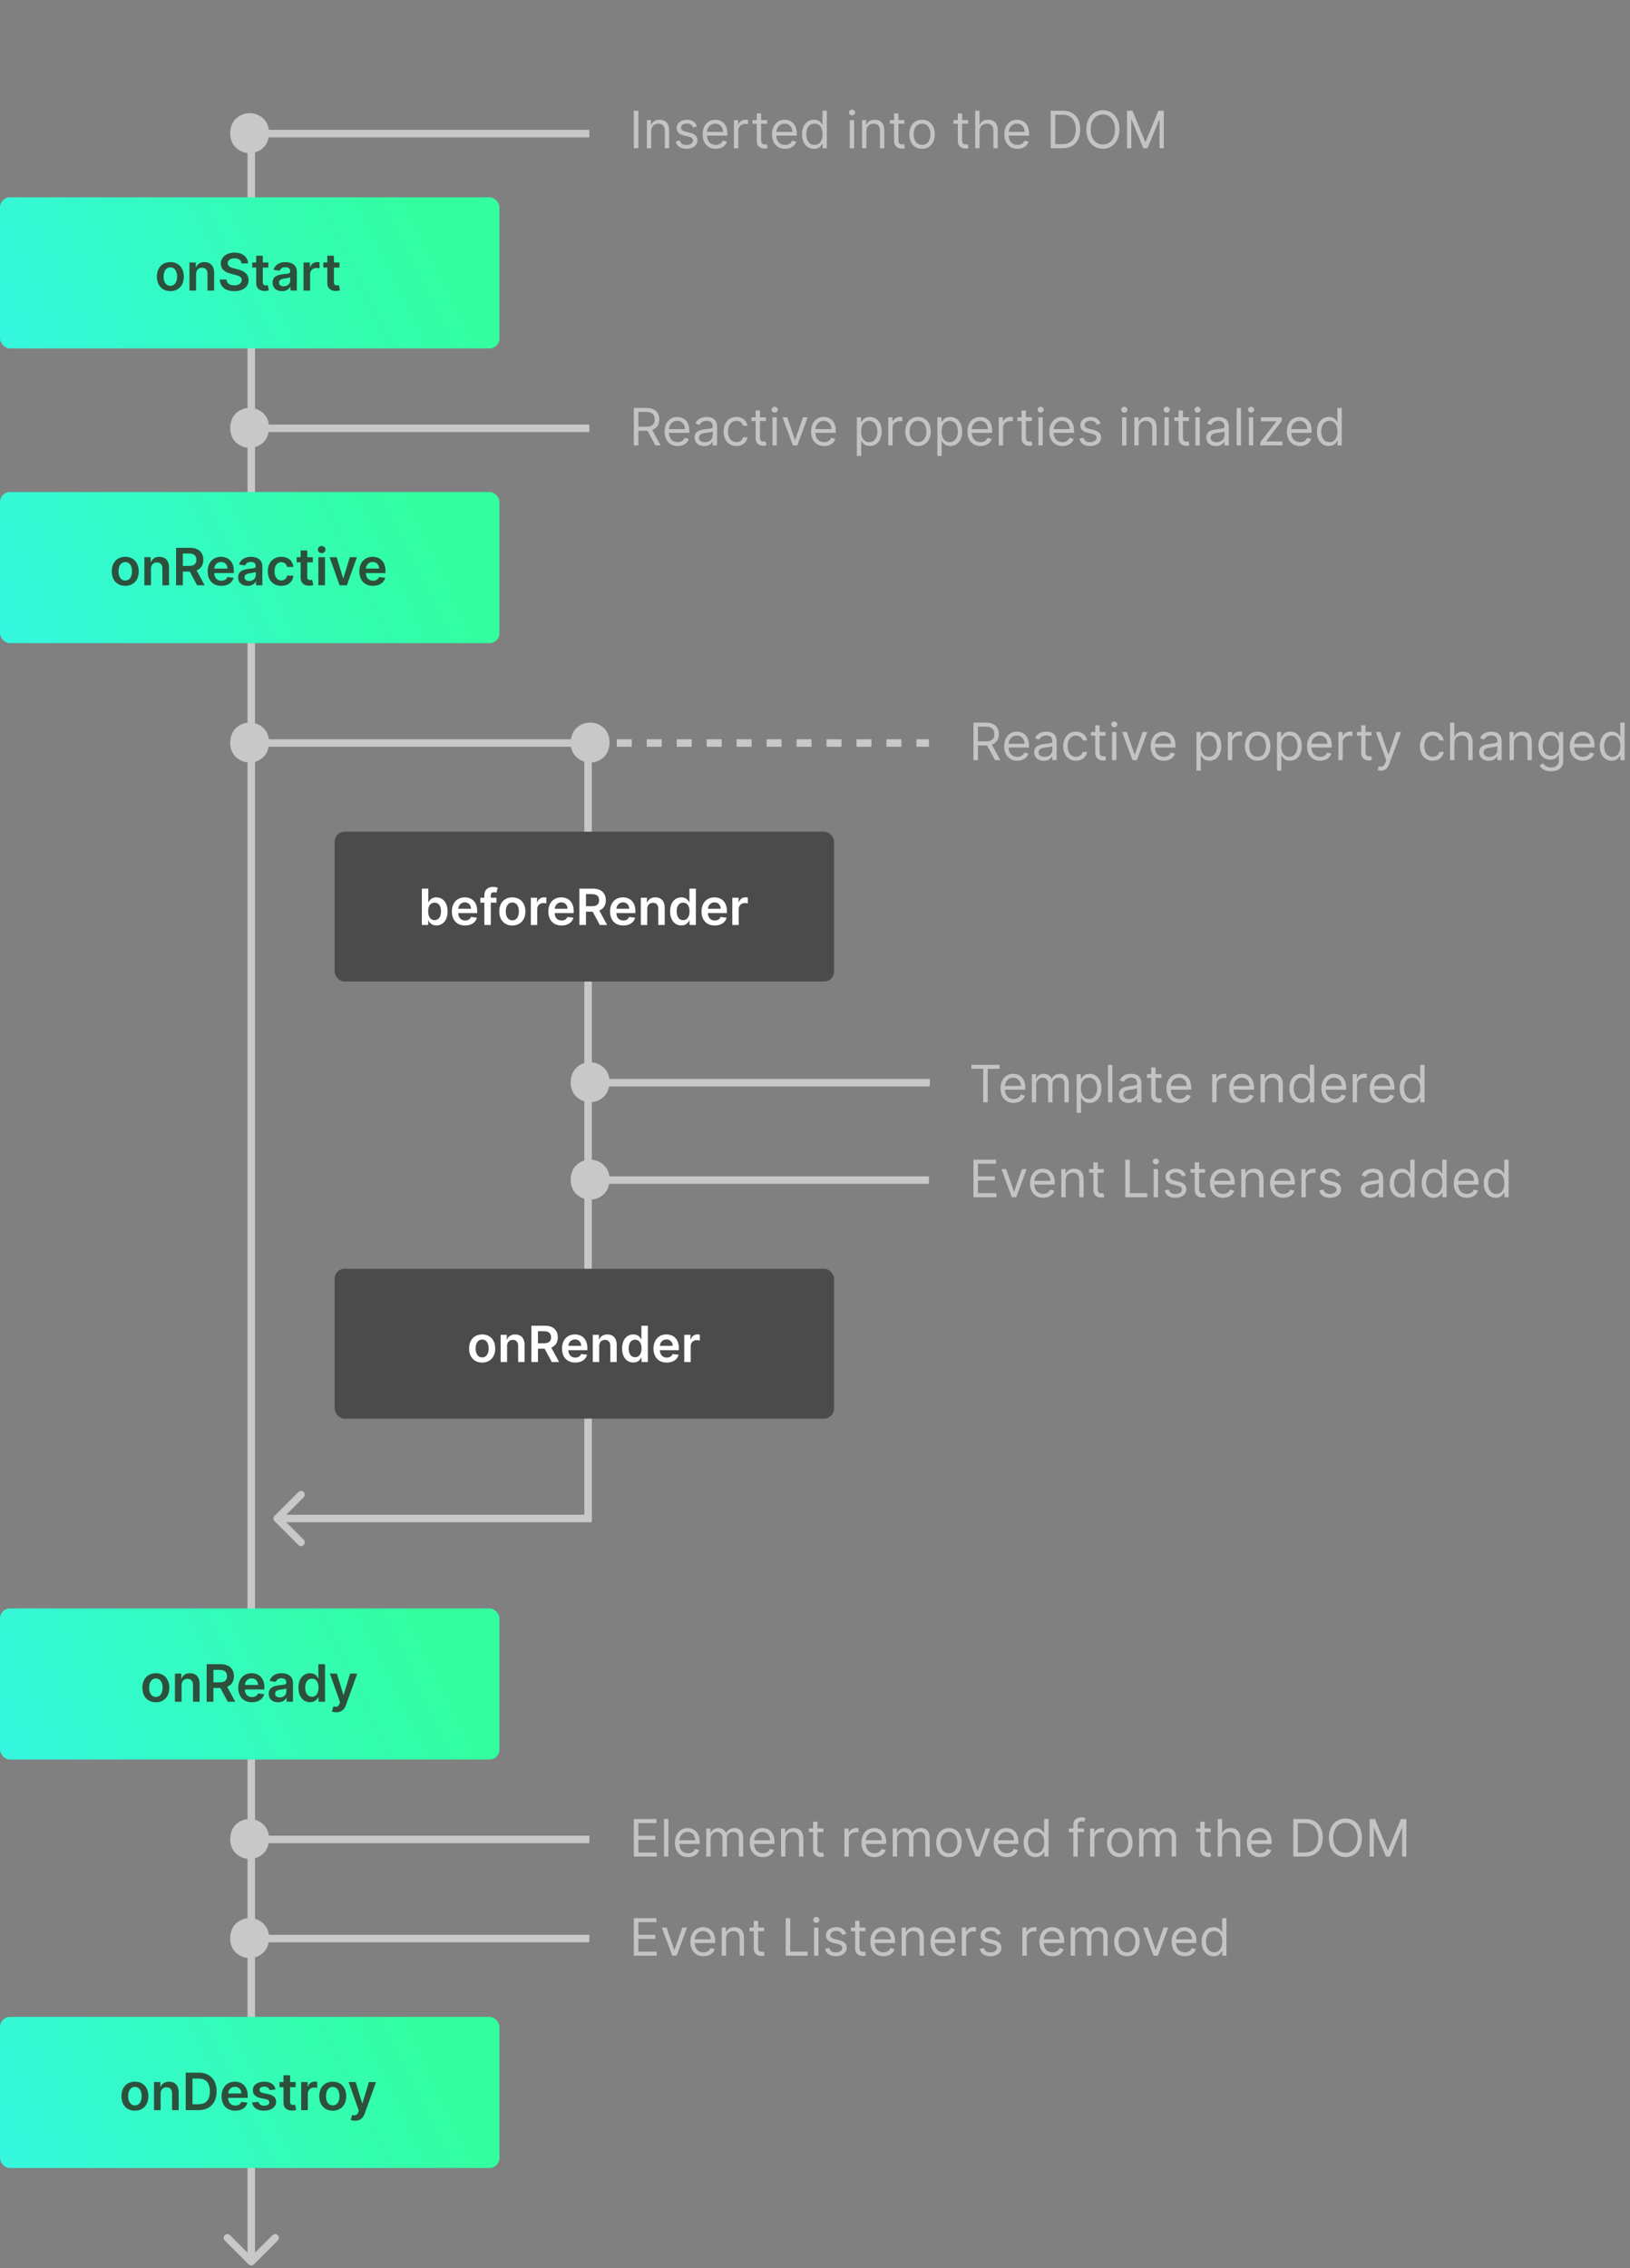 <svg width="506" height="704" viewBox="0 0 506 704" fill="none" xmlns="http://www.w3.org/2000/svg">
<rect x="0" y="0" width="506" height="704" fill="#808080" stroke="none"/>
<line x1="182.558" y1="229.457" x2="182.558" y2="471.318" stroke="#C8C8C8" stroke-width="2.326"/>
<path d="M77.178 702.822C77.632 703.276 78.368 703.276 78.822 702.822L86.222 695.422C86.676 694.968 86.676 694.232 86.222 693.778C85.768 693.324 85.032 693.324 84.578 693.778L78 700.356L71.422 693.778C70.968 693.324 70.232 693.324 69.778 693.778C69.324 694.232 69.324 694.968 69.778 695.422L77.178 702.822ZM76.837 40L76.837 702H79.163L79.163 40H76.837Z" fill="#C8C8C8"/>
<path d="M85.225 470.496C84.77 470.95 84.77 471.686 85.225 472.14L92.624 479.54C93.079 479.994 93.815 479.994 94.269 479.54C94.723 479.086 94.723 478.35 94.269 477.896L87.691 471.318L94.269 464.74C94.723 464.286 94.723 463.55 94.269 463.096C93.815 462.642 93.079 462.642 92.624 463.096L85.225 470.496ZM183.721 470.155H86.047V472.481H183.721V470.155Z" fill="#C8C8C8"/>
<rect y="61.24" width="155.039" height="46.907" rx="3.101" fill="url(#paint0_linear_143_57)"/>
<path d="M52.883 90.364C55.44 90.364 57.065 88.563 57.065 85.864C57.065 83.16 55.44 81.353 52.883 81.353C50.326 81.353 48.701 83.16 48.701 85.864C48.701 88.563 50.326 90.364 52.883 90.364ZM52.895 88.716C51.48 88.716 50.787 87.455 50.787 85.859C50.787 84.262 51.48 82.984 52.895 82.984C54.287 82.984 54.98 84.262 54.98 85.859C54.98 87.455 54.287 88.716 52.895 88.716ZM60.867 85.08C60.867 83.819 61.629 83.091 62.714 83.091C63.777 83.091 64.413 83.79 64.413 84.955V90.194H66.47V84.637C66.475 82.546 65.282 81.353 63.481 81.353C62.174 81.353 61.277 81.978 60.879 82.95H60.777V81.466H58.811V90.194H60.867V85.08ZM74.975 81.756H77.004C76.964 79.79 75.288 78.398 72.811 78.398C70.368 78.398 68.532 79.773 68.538 81.83C68.538 83.501 69.725 84.461 71.64 84.955L72.964 85.296C74.22 85.614 75.049 86.006 75.055 86.91C75.049 87.904 74.106 88.569 72.731 88.569C71.413 88.569 70.39 87.978 70.305 86.756H68.231C68.316 89.069 70.038 90.37 72.748 90.37C75.538 90.37 77.157 88.978 77.163 86.927C77.157 84.91 75.493 83.989 73.743 83.575L72.652 83.302C71.697 83.075 70.663 82.671 70.674 81.7C70.68 80.825 71.464 80.182 72.782 80.182C74.038 80.182 74.868 80.768 74.975 81.756ZM83.309 81.466H81.588V79.376H79.531V81.466H78.292V83.057H79.531V87.91C79.519 89.552 80.713 90.359 82.258 90.313C82.843 90.296 83.247 90.182 83.468 90.109L83.122 88.501C83.008 88.529 82.775 88.58 82.519 88.58C82.002 88.58 81.588 88.398 81.588 87.569V83.057H83.309V81.466ZM87.541 90.37C88.91 90.37 89.728 89.728 90.103 88.995H90.171V90.194H92.149V84.353C92.149 82.046 90.268 81.353 88.603 81.353C86.768 81.353 85.359 82.171 84.904 83.762L86.825 84.035C87.029 83.438 87.609 82.927 88.615 82.927C89.569 82.927 90.092 83.415 90.092 84.273V84.307C90.092 84.898 89.473 84.927 87.933 85.091C86.24 85.273 84.62 85.779 84.62 87.745C84.62 89.461 85.876 90.37 87.541 90.37ZM88.075 88.859C87.217 88.859 86.603 88.466 86.603 87.711C86.603 86.921 87.291 86.591 88.211 86.461C88.751 86.387 89.831 86.251 90.098 86.035V87.063C90.098 88.035 89.314 88.859 88.075 88.859ZM94.217 90.194H96.274V85.063C96.274 83.955 97.109 83.171 98.24 83.171C98.586 83.171 99.018 83.234 99.194 83.29V81.398C99.007 81.364 98.683 81.341 98.456 81.341C97.456 81.341 96.62 81.91 96.302 82.921H96.211V81.466H94.217V90.194ZM105.387 81.466H103.666V79.376H101.609V81.466H100.37V83.057H101.609V87.91C101.598 89.552 102.791 90.359 104.336 90.313C104.922 90.296 105.325 90.182 105.547 90.109L105.2 88.501C105.086 88.529 104.853 88.58 104.598 88.58C104.081 88.58 103.666 88.398 103.666 87.569V83.057H105.387V81.466Z" fill="#2D503C"/>
<rect y="152.713" width="155.039" height="46.907" rx="3.101" fill="url(#paint1_linear_143_57)"/>
<path d="M38.883 181.837C41.44 181.837 43.065 180.036 43.065 177.337C43.065 174.633 41.44 172.826 38.883 172.826C36.326 172.826 34.701 174.633 34.701 177.337C34.701 180.036 36.326 181.837 38.883 181.837ZM38.895 180.189C37.48 180.189 36.787 178.928 36.787 177.331C36.787 175.735 37.48 174.456 38.895 174.456C40.287 174.456 40.98 175.735 40.98 177.331C40.98 178.928 40.287 180.189 38.895 180.189ZM46.867 176.553C46.867 175.292 47.629 174.564 48.714 174.564C49.777 174.564 50.413 175.263 50.413 176.428V181.667H52.47V176.11C52.475 174.019 51.282 172.826 49.481 172.826C48.174 172.826 47.277 173.451 46.879 174.422H46.777V172.939H44.811V181.667H46.867V176.553ZM54.652 181.667H56.76V177.405H58.907L61.191 181.667H63.544L61.027 177.053C62.396 176.502 63.117 175.331 63.117 173.752C63.117 171.53 61.686 170.03 59.015 170.03H54.652V181.667ZM56.76 175.655V171.792H58.691C60.265 171.792 60.97 172.513 60.97 173.752C60.97 174.991 60.265 175.655 58.703 175.655H56.76ZM68.706 181.837C70.74 181.837 72.137 180.843 72.501 179.326L70.581 179.11C70.302 179.849 69.62 180.235 68.734 180.235C67.404 180.235 66.524 179.36 66.507 177.866H72.586V177.235C72.586 174.172 70.745 172.826 68.598 172.826C66.098 172.826 64.467 174.661 64.467 177.354C64.467 180.093 66.075 181.837 68.706 181.837ZM66.512 176.479C66.575 175.366 67.399 174.428 68.626 174.428C69.808 174.428 70.603 175.292 70.615 176.479H66.512ZM76.838 181.843C78.207 181.843 79.025 181.201 79.4 180.468H79.468V181.667H81.446V175.826C81.446 173.519 79.565 172.826 77.9 172.826C76.065 172.826 74.656 173.644 74.201 175.235L76.122 175.508C76.326 174.911 76.906 174.4 77.912 174.4C78.866 174.4 79.389 174.888 79.389 175.746V175.78C79.389 176.371 78.769 176.4 77.23 176.564C75.537 176.746 73.917 177.252 73.917 179.218C73.917 180.934 75.173 181.843 76.838 181.843ZM77.372 180.331C76.514 180.331 75.9 179.939 75.9 179.184C75.9 178.394 76.588 178.064 77.508 177.934C78.048 177.86 79.127 177.724 79.394 177.508V178.536C79.394 179.508 78.61 180.331 77.372 180.331ZM87.321 181.837C89.514 181.837 90.912 180.536 91.059 178.684H89.093C88.917 179.621 88.241 180.161 87.338 180.161C86.054 180.161 85.224 179.087 85.224 177.303C85.224 175.542 86.071 174.485 87.338 174.485C88.326 174.485 88.934 175.121 89.093 175.962H91.059C90.917 174.07 89.44 172.826 87.309 172.826C84.752 172.826 83.139 174.672 83.139 177.337C83.139 179.979 84.713 181.837 87.321 181.837ZM97.106 172.939H95.385V170.849H93.328V172.939H92.089V174.53H93.328V179.383C93.316 181.025 94.51 181.831 96.055 181.786C96.64 181.769 97.044 181.655 97.265 181.581L96.919 179.974C96.805 180.002 96.572 180.053 96.316 180.053C95.799 180.053 95.385 179.871 95.385 179.042V174.53H97.106V172.939ZM98.826 181.667H100.883V172.939H98.826V181.667ZM99.86 171.701C100.514 171.701 101.048 171.201 101.048 170.587C101.048 169.968 100.514 169.468 99.86 169.468C99.201 169.468 98.667 169.968 98.667 170.587C98.667 171.201 99.201 171.701 99.86 171.701ZM110.794 172.939H108.606L106.595 179.422H106.504L104.498 172.939H102.305L105.413 181.667H107.686L110.794 172.939ZM115.784 181.837C117.818 181.837 119.216 180.843 119.579 179.326L117.659 179.11C117.38 179.849 116.699 180.235 115.812 180.235C114.483 180.235 113.602 179.36 113.585 177.866H119.664V177.235C119.664 174.172 117.824 172.826 115.676 172.826C113.176 172.826 111.545 174.661 111.545 177.354C111.545 180.093 113.153 181.837 115.784 181.837ZM113.591 176.479C113.653 175.366 114.477 174.428 115.704 174.428C116.886 174.428 117.681 175.292 117.693 176.479H113.591Z" fill="#2D503C"/>
<rect x="103.876" y="258.14" width="155.039" height="46.512" rx="3.101" fill="#4B4B4B"/>
<path d="M130.957 287.093H132.917V285.761H133.032C133.346 286.377 134.001 287.242 135.455 287.242C137.448 287.242 138.94 285.662 138.94 282.876C138.94 280.057 137.404 278.526 135.449 278.526C133.957 278.526 133.335 279.424 133.032 280.035H132.95V275.817H130.957V287.093ZM132.911 282.865C132.911 281.224 133.616 280.161 134.899 280.161C136.226 280.161 136.908 281.29 136.908 282.865C136.908 284.45 136.215 285.606 134.899 285.606C133.627 285.606 132.911 284.505 132.911 282.865ZM144.378 287.258C146.349 287.258 147.704 286.295 148.056 284.825L146.195 284.615C145.925 285.331 145.265 285.706 144.406 285.706C143.117 285.706 142.264 284.858 142.248 283.41H148.139V282.799C148.139 279.831 146.355 278.526 144.274 278.526C141.851 278.526 140.271 280.305 140.271 282.914C140.271 285.568 141.829 287.258 144.378 287.258ZM142.253 282.066C142.314 280.987 143.112 280.079 144.301 280.079C145.446 280.079 146.217 280.916 146.228 282.066H142.253ZM154.108 278.636H152.352V277.97C152.352 277.309 152.627 276.941 153.37 276.941C153.684 276.941 153.948 277.012 154.114 277.062L154.515 275.52C154.257 275.432 153.69 275.289 153.001 275.289C151.531 275.289 150.359 276.131 150.359 277.838V278.636H149.109V280.178H150.359V287.093H152.352V280.178H154.108V278.636ZM159.04 287.258C161.517 287.258 163.092 285.513 163.092 282.898C163.092 280.277 161.517 278.526 159.04 278.526C156.562 278.526 154.988 280.277 154.988 282.898C154.988 285.513 156.562 287.258 159.04 287.258ZM159.051 285.662C157.68 285.662 157.008 284.439 157.008 282.892C157.008 281.345 157.68 280.106 159.051 280.106C160.4 280.106 161.071 281.345 161.071 282.892C161.071 284.439 160.4 285.662 159.051 285.662ZM164.784 287.093H166.777V282.121C166.777 281.048 167.586 280.288 168.682 280.288C169.017 280.288 169.436 280.349 169.606 280.404V278.57C169.425 278.537 169.111 278.515 168.891 278.515C167.922 278.515 167.112 279.066 166.804 280.046H166.716V278.636H164.784V287.093ZM174.326 287.258C176.297 287.258 177.652 286.295 178.004 284.825L176.143 284.615C175.873 285.331 175.213 285.706 174.354 285.706C173.065 285.706 172.212 284.858 172.195 283.41H178.087V282.799C178.087 279.831 176.303 278.526 174.222 278.526C171.799 278.526 170.219 280.305 170.219 282.914C170.219 285.568 171.777 287.258 174.326 287.258ZM172.201 282.066C172.262 280.987 173.06 280.079 174.249 280.079C175.394 280.079 176.165 280.916 176.176 282.066H172.201ZM179.861 287.093H181.903V282.964H183.984L186.198 287.093H188.477L186.038 282.622C187.365 282.088 188.064 280.954 188.064 279.424C188.064 277.271 186.677 275.817 184.089 275.817H179.861V287.093ZM181.903 281.268V277.524H183.775C185.3 277.524 185.983 278.223 185.983 279.424C185.983 280.624 185.3 281.268 183.786 281.268H181.903ZM193.479 287.258C195.45 287.258 196.804 286.295 197.157 284.825L195.296 284.615C195.026 285.331 194.365 285.706 193.506 285.706C192.218 285.706 191.365 284.858 191.348 283.41H197.239V282.799C197.239 279.831 195.455 278.526 193.374 278.526C190.952 278.526 189.372 280.305 189.372 282.914C189.372 285.568 190.93 287.258 193.479 287.258ZM191.354 282.066C191.414 280.987 192.213 280.079 193.402 280.079C194.547 280.079 195.318 280.916 195.329 282.066H191.354ZM200.918 282.138C200.918 280.916 201.656 280.211 202.708 280.211C203.737 280.211 204.354 280.888 204.354 282.017V287.093H206.347V281.709C206.352 279.682 205.196 278.526 203.451 278.526C202.185 278.526 201.315 279.132 200.929 280.073H200.83V278.636H198.925V287.093H200.918V282.138ZM211.511 287.242C212.965 287.242 213.62 286.377 213.934 285.761H214.055V287.093H216.015V275.817H214.016V280.035H213.934C213.631 279.424 213.009 278.526 211.517 278.526C209.562 278.526 208.026 280.057 208.026 282.876C208.026 285.662 209.518 287.242 211.511 287.242ZM212.067 285.606C210.751 285.606 210.058 284.45 210.058 282.865C210.058 281.29 210.74 280.161 212.067 280.161C213.35 280.161 214.055 281.224 214.055 282.865C214.055 284.505 213.339 285.606 212.067 285.606ZM221.882 287.258C223.854 287.258 225.208 286.295 225.56 284.825L223.699 284.615C223.43 285.331 222.769 285.706 221.91 285.706C220.622 285.706 219.768 284.858 219.752 283.41H225.643V282.799C225.643 279.831 223.859 278.526 221.778 278.526C219.355 278.526 217.775 280.305 217.775 282.914C217.775 285.568 219.333 287.258 221.882 287.258ZM219.757 282.066C219.818 280.987 220.616 280.079 221.805 280.079C222.951 280.079 223.721 280.916 223.732 282.066H219.757ZM227.329 287.093H229.322V282.121C229.322 281.048 230.131 280.288 231.227 280.288C231.563 280.288 231.981 280.349 232.152 280.404V278.57C231.97 278.537 231.656 278.515 231.436 278.515C230.467 278.515 229.658 279.066 229.35 280.046H229.261V278.636H227.329V287.093Z" fill="white"/>
<rect x="103.876" y="393.798" width="155.039" height="46.512" rx="3.101" fill="#4B4B4B"/>
<path d="M149.674 422.917C152.152 422.917 153.726 421.172 153.726 418.557C153.726 415.936 152.152 414.185 149.674 414.185C147.197 414.185 145.622 415.936 145.622 418.557C145.622 421.172 147.197 422.917 149.674 422.917ZM149.685 421.32C148.314 421.32 147.643 420.098 147.643 418.551C147.643 417.004 148.314 415.765 149.685 415.765C151.034 415.765 151.706 417.004 151.706 418.551C151.706 420.098 151.034 421.32 149.685 421.32ZM157.411 417.797C157.411 416.575 158.149 415.87 159.2 415.87C160.23 415.87 160.847 416.547 160.847 417.676V422.752H162.84V417.367C162.845 415.341 161.689 414.185 159.944 414.185C158.677 414.185 157.807 414.791 157.422 415.732H157.323V414.295H155.418V422.752H157.411V417.797ZM164.954 422.752H166.996V418.623H169.077L171.291 422.752H173.57L171.131 418.281C172.458 417.747 173.157 416.613 173.157 415.083C173.157 412.93 171.77 411.476 169.182 411.476H164.954V422.752ZM166.996 416.927V413.183H168.868C170.393 413.183 171.076 413.882 171.076 415.083C171.076 416.283 170.393 416.927 168.879 416.927H166.996ZM178.572 422.917C180.543 422.917 181.897 421.954 182.25 420.484L180.389 420.274C180.119 420.99 179.458 421.365 178.599 421.365C177.311 421.365 176.458 420.517 176.441 419.069H182.332V418.458C182.332 415.49 180.548 414.185 178.467 414.185C176.045 414.185 174.465 415.964 174.465 418.573C174.465 421.227 176.023 422.917 178.572 422.917ZM176.447 417.725C176.507 416.646 177.306 415.738 178.495 415.738C179.64 415.738 180.411 416.575 180.422 417.725H176.447ZM186.011 417.797C186.011 416.575 186.749 415.87 187.801 415.87C188.83 415.87 189.447 416.547 189.447 417.676V422.752H191.44V417.367C191.446 415.341 190.289 414.185 188.544 414.185C187.278 414.185 186.408 414.791 186.022 415.732H185.923V414.295H184.018V422.752H186.011V417.797ZM196.604 422.901C198.058 422.901 198.713 422.036 199.027 421.42H199.148V422.752H201.108V411.476H199.109V415.694H199.027C198.724 415.083 198.102 414.185 196.61 414.185C194.655 414.185 193.119 415.716 193.119 418.535C193.119 421.32 194.611 422.901 196.604 422.901ZM197.16 421.265C195.845 421.265 195.151 420.109 195.151 418.524C195.151 416.949 195.834 415.82 197.16 415.82C198.443 415.82 199.148 416.883 199.148 418.524C199.148 420.164 198.432 421.265 197.16 421.265ZM206.976 422.917C208.947 422.917 210.301 421.954 210.653 420.484L208.792 420.274C208.523 420.99 207.862 421.365 207.003 421.365C205.715 421.365 204.861 420.517 204.845 419.069H210.736V418.458C210.736 415.49 208.952 414.185 206.871 414.185C204.448 414.185 202.868 415.964 202.868 418.573C202.868 421.227 204.426 422.917 206.976 422.917ZM204.85 417.725C204.911 416.646 205.709 415.738 206.898 415.738C208.044 415.738 208.814 416.575 208.825 417.725H204.85ZM212.422 422.752H214.415V417.78C214.415 416.707 215.224 415.947 216.32 415.947C216.656 415.947 217.074 416.008 217.245 416.063V414.229C217.063 414.196 216.749 414.174 216.529 414.174C215.56 414.174 214.751 414.725 214.443 415.705H214.354V414.295H212.422V422.752Z" fill="white"/>
<rect y="499.225" width="155.039" height="46.907" rx="3.101" fill="url(#paint2_linear_143_57)"/>
<path d="M48.383 528.349C50.94 528.349 52.565 526.548 52.565 523.849C52.565 521.144 50.94 519.337 48.383 519.337C45.826 519.337 44.201 521.144 44.201 523.849C44.201 526.548 45.826 528.349 48.383 528.349ZM48.395 526.701C46.98 526.701 46.287 525.44 46.287 523.843C46.287 522.247 46.98 520.968 48.395 520.968C49.787 520.968 50.48 522.247 50.48 523.843C50.48 525.44 49.787 526.701 48.395 526.701ZM56.367 523.065C56.367 521.803 57.129 521.076 58.214 521.076C59.277 521.076 59.913 521.775 59.913 522.94V528.178H61.97V522.622C61.975 520.531 60.782 519.337 58.981 519.337C57.674 519.337 56.777 519.962 56.379 520.934H56.277V519.451H54.311V528.178H56.367V523.065ZM64.152 528.178H66.26V523.917H68.407L70.691 528.178H73.044L70.527 523.565C71.896 523.014 72.618 521.843 72.618 520.264C72.618 518.042 71.186 516.542 68.515 516.542H64.152V528.178ZM66.26 522.167V518.303H68.191C69.765 518.303 70.47 519.025 70.47 520.264C70.47 521.502 69.765 522.167 68.203 522.167H66.26ZM78.206 528.349C80.24 528.349 81.637 527.354 82.001 525.837L80.081 525.622C79.802 526.36 79.12 526.747 78.234 526.747C76.904 526.747 76.024 525.872 76.007 524.377H82.086V523.747C82.086 520.684 80.245 519.337 78.098 519.337C75.598 519.337 73.967 521.173 73.967 523.866C73.967 526.604 75.575 528.349 78.206 528.349ZM76.012 522.991C76.075 521.877 76.899 520.94 78.126 520.94C79.308 520.94 80.103 521.803 80.115 522.991H76.012ZM86.338 528.354C87.707 528.354 88.525 527.712 88.9 526.979H88.968V528.178H90.946V522.337C90.946 520.031 89.065 519.337 87.4 519.337C85.565 519.337 84.156 520.156 83.701 521.747L85.622 522.019C85.826 521.423 86.406 520.911 87.412 520.911C88.366 520.911 88.889 521.4 88.889 522.258V522.292C88.889 522.883 88.269 522.911 86.73 523.076C85.037 523.258 83.417 523.764 83.417 525.729C83.417 527.445 84.673 528.354 86.338 528.354ZM86.872 526.843C86.014 526.843 85.4 526.451 85.4 525.695C85.4 524.906 86.088 524.576 87.008 524.445C87.548 524.372 88.627 524.235 88.894 524.019V525.048C88.894 526.019 88.11 526.843 86.872 526.843ZM96.252 528.332C97.752 528.332 98.429 527.44 98.752 526.803H98.877V528.178H100.9V516.542H98.838V520.894H98.752C98.44 520.264 97.798 519.337 96.258 519.337C94.241 519.337 92.656 520.917 92.656 523.826C92.656 526.701 94.196 528.332 96.252 528.332ZM96.826 526.644C95.468 526.644 94.752 525.451 94.752 523.815C94.752 522.19 95.457 521.025 96.826 521.025C98.15 521.025 98.877 522.122 98.877 523.815C98.877 525.508 98.139 526.644 96.826 526.644ZM104.37 531.451C105.973 531.451 106.899 530.627 107.393 529.235L110.899 519.462L108.7 519.451L106.683 526.042H106.592L104.581 519.451H102.399L105.564 528.36L105.387 528.832C105.007 529.826 104.404 529.894 103.507 529.633L103.029 531.235C103.308 531.349 103.808 531.451 104.37 531.451Z" fill="#2D503C"/>
<rect y="626" width="155.039" height="46.907" rx="3.101" fill="url(#paint3_linear_143_57)"/>
<path d="M41.883 655.124C44.44 655.124 46.065 653.323 46.065 650.624C46.065 647.919 44.44 646.113 41.883 646.113C39.326 646.113 37.701 647.919 37.701 650.624C37.701 653.323 39.326 655.124 41.883 655.124ZM41.895 653.476C40.48 653.476 39.787 652.215 39.787 650.618C39.787 649.022 40.48 647.743 41.895 647.743C43.287 647.743 43.98 649.022 43.98 650.618C43.98 652.215 43.287 653.476 41.895 653.476ZM49.867 649.84C49.867 648.578 50.629 647.851 51.714 647.851C52.777 647.851 53.413 648.55 53.413 649.715V654.953H55.47V649.397C55.475 647.306 54.282 646.113 52.481 646.113C51.174 646.113 50.277 646.738 49.879 647.709H49.777V646.226H47.811V654.953H49.867V649.84ZM61.595 654.953C65.14 654.953 67.243 652.76 67.243 649.124C67.243 645.499 65.14 643.317 61.674 643.317H57.652V654.953H61.595ZM59.76 653.13V645.141H61.555C63.919 645.141 65.152 646.459 65.152 649.124C65.152 651.8 63.919 653.13 61.492 653.13H59.76ZM73.018 655.124C75.052 655.124 76.45 654.13 76.814 652.613L74.893 652.397C74.615 653.135 73.933 653.522 73.046 653.522C71.717 653.522 70.836 652.647 70.819 651.152H76.899V650.522C76.899 647.459 75.058 646.113 72.91 646.113C70.41 646.113 68.779 647.948 68.779 650.641C68.779 653.38 70.387 655.124 73.018 655.124ZM70.825 649.766C70.887 648.652 71.711 647.715 72.939 647.715C74.12 647.715 74.916 648.578 74.927 649.766H70.825ZM85.537 648.533C85.252 647.056 84.071 646.113 82.025 646.113C79.923 646.113 78.491 647.147 78.497 648.76C78.491 650.033 79.275 650.874 80.951 651.221L82.44 651.533C83.241 651.709 83.616 652.033 83.616 652.527C83.616 653.124 82.968 653.573 81.991 653.573C81.048 653.573 80.434 653.164 80.258 652.38L78.252 652.573C78.508 654.175 79.855 655.124 81.997 655.124C84.179 655.124 85.718 653.993 85.724 652.34C85.718 651.096 84.917 650.334 83.269 649.976L81.781 649.658C80.894 649.459 80.542 649.152 80.548 648.647C80.542 648.056 81.196 647.647 82.054 647.647C83.002 647.647 83.502 648.164 83.662 648.738L85.537 648.533ZM91.778 646.226H90.056V644.135H88V646.226H86.761V647.817H88V652.669C87.988 654.311 89.181 655.118 90.727 655.073C91.312 655.056 91.716 654.942 91.937 654.868L91.591 653.26C91.477 653.289 91.244 653.34 90.988 653.34C90.471 653.34 90.056 653.158 90.056 652.328V647.817H91.778V646.226ZM93.498 654.953H95.555V649.823C95.555 648.715 96.39 647.931 97.521 647.931C97.868 647.931 98.299 647.993 98.475 648.05V646.158C98.288 646.124 97.964 646.101 97.737 646.101C96.737 646.101 95.902 646.669 95.584 647.681H95.493V646.226H93.498V654.953ZM103.289 655.124C105.846 655.124 107.471 653.323 107.471 650.624C107.471 647.919 105.846 646.113 103.289 646.113C100.733 646.113 99.108 647.919 99.108 650.624C99.108 653.323 100.733 655.124 103.289 655.124ZM103.301 653.476C101.886 653.476 101.193 652.215 101.193 650.618C101.193 649.022 101.886 647.743 103.301 647.743C104.693 647.743 105.386 649.022 105.386 650.618C105.386 652.215 104.693 653.476 103.301 653.476ZM110.199 658.226C111.801 658.226 112.727 657.402 113.221 656.01L116.727 646.238L114.528 646.226L112.511 652.817H112.42L110.409 646.226H108.227L111.392 655.135L111.216 655.607C110.835 656.601 110.233 656.669 109.335 656.408L108.858 658.01C109.136 658.124 109.636 658.226 110.199 658.226Z" fill="#2D503C"/>
<path d="M198.167 34.371H196.758V46.008H198.167V34.371ZM202.151 40.758C202.151 39.235 203.094 38.371 204.378 38.371C205.623 38.371 206.378 39.184 206.378 40.553V46.008H207.719V40.462C207.719 38.235 206.532 37.167 204.765 37.167C203.447 37.167 202.628 37.758 202.219 38.644H202.106V37.281H200.81V46.008H202.151V40.758ZM216.351 39.235C215.931 37.996 214.988 37.167 213.261 37.167C211.42 37.167 210.056 38.212 210.056 39.69C210.056 40.894 210.772 41.701 212.374 42.076L213.829 42.417C214.709 42.621 215.124 43.042 215.124 43.644C215.124 44.394 214.329 45.008 213.079 45.008C211.982 45.008 211.295 44.536 211.056 43.599L209.783 43.917C210.096 45.4 211.317 46.19 213.101 46.19C215.13 46.19 216.511 45.082 216.511 43.576C216.511 42.36 215.749 41.593 214.192 41.212L212.897 40.894C211.863 40.638 211.397 40.292 211.397 39.621C211.397 38.871 212.192 38.326 213.261 38.326C214.431 38.326 214.914 38.974 215.147 39.576L216.351 39.235ZM222.188 46.19C223.961 46.19 225.256 45.303 225.665 43.985L224.37 43.621C224.029 44.531 223.239 44.985 222.188 44.985C220.614 44.985 219.529 43.968 219.467 42.099H225.802V41.531C225.802 38.281 223.87 37.167 222.052 37.167C219.688 37.167 218.12 39.031 218.12 41.712C218.12 44.394 219.665 46.19 222.188 46.19ZM219.467 40.94C219.557 39.582 220.518 38.371 222.052 38.371C223.506 38.371 224.438 39.462 224.438 40.94H219.467ZM227.842 46.008H229.182V40.485C229.182 39.303 230.114 38.44 231.387 38.44C231.745 38.44 232.114 38.508 232.205 38.531V37.167C232.052 37.156 231.699 37.144 231.501 37.144C230.455 37.144 229.546 37.735 229.228 38.599H229.137V37.281H227.842V46.008ZM238.137 37.281H236.273V35.19H234.932V37.281H233.614V38.417H234.932V43.871C234.932 45.394 236.16 46.121 237.296 46.121C237.796 46.121 238.114 46.031 238.296 45.962L238.023 44.758C237.91 44.781 237.728 44.826 237.432 44.826C236.842 44.826 236.273 44.644 236.273 43.508V38.417H238.137V37.281ZM243.719 46.19C245.492 46.19 246.788 45.303 247.197 43.985L245.901 43.621C245.56 44.531 244.771 44.985 243.719 44.985C242.146 44.985 241.06 43.968 240.998 42.099H247.333V41.531C247.333 38.281 245.401 37.167 243.583 37.167C241.219 37.167 239.651 39.031 239.651 41.712C239.651 44.394 241.197 46.19 243.719 46.19ZM240.998 40.94C241.089 39.582 242.049 38.371 243.583 38.371C245.038 38.371 245.969 39.462 245.969 40.94H240.998ZM252.668 46.19C254.35 46.19 254.918 45.144 255.214 44.667H255.373V46.008H256.668V34.371H255.327V38.667H255.214C254.918 38.212 254.396 37.167 252.691 37.167C250.486 37.167 248.964 38.917 248.964 41.667C248.964 44.44 250.486 46.19 252.668 46.19ZM252.85 44.985C251.168 44.985 250.305 43.508 250.305 41.644C250.305 39.803 251.146 38.371 252.85 38.371C254.486 38.371 255.35 39.69 255.35 41.644C255.35 43.621 254.464 44.985 252.85 44.985ZM263.81 46.008H265.151V37.281H263.81V46.008ZM264.492 35.826C265.015 35.826 265.447 35.417 265.447 34.917C265.447 34.417 265.015 34.008 264.492 34.008C263.969 34.008 263.538 34.417 263.538 34.917C263.538 35.417 263.969 35.826 264.492 35.826ZM268.948 40.758C268.948 39.235 269.891 38.371 271.175 38.371C272.42 38.371 273.175 39.184 273.175 40.553V46.008H274.516V40.462C274.516 38.235 273.329 37.167 271.562 37.167C270.244 37.167 269.425 37.758 269.016 38.644H268.903V37.281H267.607V46.008H268.948V40.758ZM280.762 37.281H278.898V35.19H277.557V37.281H276.239V38.417H277.557V43.871C277.557 45.394 278.785 46.121 279.921 46.121C280.421 46.121 280.739 46.031 280.921 45.962L280.648 44.758C280.535 44.781 280.353 44.826 280.057 44.826C279.467 44.826 278.898 44.644 278.898 43.508V38.417H280.762V37.281ZM286.231 46.19C288.594 46.19 290.185 44.394 290.185 41.69C290.185 38.962 288.594 37.167 286.231 37.167C283.867 37.167 282.276 38.962 282.276 41.69C282.276 44.394 283.867 46.19 286.231 46.19ZM286.231 44.985C284.435 44.985 283.617 43.44 283.617 41.69C283.617 39.94 284.435 38.371 286.231 38.371C288.026 38.371 288.844 39.94 288.844 41.69C288.844 43.44 288.026 44.985 286.231 44.985ZM300.528 37.281H298.664V35.19H297.323V37.281H296.005V38.417H297.323V43.871C297.323 45.394 298.55 46.121 299.687 46.121C300.187 46.121 300.505 46.031 300.687 45.962L300.414 44.758C300.3 44.781 300.119 44.826 299.823 44.826C299.232 44.826 298.664 44.644 298.664 43.508V38.417H300.528V37.281ZM304.073 40.758C304.073 39.235 305.045 38.371 306.369 38.371C307.63 38.371 308.391 39.167 308.391 40.553V46.008H309.732V40.462C309.732 38.218 308.539 37.167 306.755 37.167C305.38 37.167 304.596 37.741 304.187 38.644H304.073V34.371H302.732V46.008H304.073V40.758ZM315.844 46.19C317.617 46.19 318.913 45.303 319.322 43.985L318.026 43.621C317.685 44.531 316.896 44.985 315.844 44.985C314.271 44.985 313.185 43.968 313.123 42.099H319.458V41.531C319.458 38.281 317.526 37.167 315.708 37.167C313.344 37.167 311.776 39.031 311.776 41.712C311.776 44.394 313.322 46.19 315.844 46.19ZM313.123 40.94C313.214 39.582 314.174 38.371 315.708 38.371C317.163 38.371 318.094 39.462 318.094 40.94H313.123ZM329.771 46.008C333.316 46.008 335.316 43.803 335.316 40.167C335.316 36.553 333.316 34.371 329.93 34.371H326.18V46.008H329.771ZM327.589 44.758V35.621H329.839C332.566 35.621 333.952 37.349 333.952 40.167C333.952 43.008 332.566 44.758 329.68 44.758H327.589ZM347.498 40.19C347.498 36.508 345.339 34.212 342.361 34.212C339.384 34.212 337.225 36.508 337.225 40.19C337.225 43.871 339.384 46.167 342.361 46.167C345.339 46.167 347.498 43.871 347.498 40.19ZM346.134 40.19C346.134 43.212 344.475 44.849 342.361 44.849C340.248 44.849 338.589 43.212 338.589 40.19C338.589 37.167 340.248 35.531 342.361 35.531C344.475 35.531 346.134 37.167 346.134 40.19ZM349.867 34.371V46.008H351.185V37.167H351.299L354.935 46.008H356.208L359.844 37.167H359.958V46.008H361.276V34.371H359.594L355.64 44.031H355.503L351.549 34.371H349.867Z" fill="#C3C3C3"/>
<path d="M196.758 138.256H198.167V133.71H200.712C200.815 133.71 200.911 133.71 201.008 133.705L203.462 138.256H205.099L202.468 133.449C203.951 132.943 204.644 131.733 204.644 130.188C204.644 128.131 203.417 126.619 200.69 126.619H196.758V138.256ZM198.167 132.438V127.869H200.644C202.53 127.869 203.258 128.79 203.258 130.188C203.258 131.585 202.53 132.438 200.667 132.438H198.167ZM210.376 138.438C212.148 138.438 213.444 137.551 213.853 136.233L212.557 135.869C212.217 136.779 211.427 137.233 210.376 137.233C208.802 137.233 207.717 136.216 207.654 134.347H213.989V133.779C213.989 130.529 212.057 129.415 210.239 129.415C207.876 129.415 206.307 131.279 206.307 133.96C206.307 136.642 207.853 138.438 210.376 138.438ZM207.654 133.188C207.745 131.83 208.705 130.619 210.239 130.619C211.694 130.619 212.626 131.71 212.626 133.188H207.654ZM218.597 138.46C220.12 138.46 220.915 137.642 221.188 137.074H221.256V138.256H222.597V132.506C222.597 129.733 220.484 129.415 219.37 129.415C218.052 129.415 216.552 129.869 215.87 131.46L217.143 131.915C217.438 131.279 218.137 130.597 219.415 130.597C220.648 130.597 221.256 131.25 221.256 132.369V132.415C221.256 133.063 220.597 133.006 219.006 133.21C217.387 133.421 215.62 133.779 215.62 135.779C215.62 137.483 216.938 138.46 218.597 138.46ZM218.802 137.256C217.734 137.256 216.961 136.779 216.961 135.847C216.961 134.824 217.893 134.506 218.938 134.369C219.506 134.301 221.029 134.142 221.256 133.869V135.097C221.256 136.188 220.393 137.256 218.802 137.256ZM228.59 138.438C230.522 138.438 231.795 137.256 232.022 135.71H230.681C230.431 136.665 229.636 137.233 228.59 137.233C226.999 137.233 225.976 135.915 225.976 133.892C225.976 131.915 227.022 130.619 228.59 130.619C229.772 130.619 230.476 131.347 230.681 132.142H232.022C231.795 130.506 230.408 129.415 228.567 129.415C226.204 129.415 224.636 131.279 224.636 133.938C224.636 136.551 226.136 138.438 228.59 138.438ZM237.778 129.529H235.914V127.438H234.573V129.529H233.255V130.665H234.573V136.119C234.573 137.642 235.8 138.369 236.937 138.369C237.437 138.369 237.755 138.279 237.937 138.21L237.664 137.006C237.55 137.029 237.369 137.074 237.073 137.074C236.482 137.074 235.914 136.892 235.914 135.756V130.665H237.778V129.529ZM239.795 138.256H241.136V129.529H239.795V138.256ZM240.476 128.074C240.999 128.074 241.431 127.665 241.431 127.165C241.431 126.665 240.999 126.256 240.476 126.256C239.954 126.256 239.522 126.665 239.522 127.165C239.522 127.665 239.954 128.074 240.476 128.074ZM250.728 129.529H249.273L246.864 136.483H246.773L244.364 129.529H242.91L246.137 138.256H247.501L250.728 129.529ZM255.844 138.438C257.617 138.438 258.913 137.551 259.322 136.233L258.026 135.869C257.685 136.779 256.896 137.233 255.844 137.233C254.271 137.233 253.185 136.216 253.123 134.347H259.458V133.779C259.458 130.529 257.526 129.415 255.708 129.415C253.344 129.415 251.776 131.279 251.776 133.96C251.776 136.642 253.322 138.438 255.844 138.438ZM253.123 133.188C253.214 131.83 254.174 130.619 255.708 130.619C257.163 130.619 258.094 131.71 258.094 133.188H253.123ZM265.998 141.529H267.339V136.915H267.452C267.748 137.392 268.316 138.438 269.998 138.438C272.18 138.438 273.702 136.688 273.702 133.915C273.702 131.165 272.18 129.415 269.975 129.415C268.271 129.415 267.748 130.46 267.452 130.915H267.293V129.529H265.998V141.529ZM267.316 133.892C267.316 131.938 268.18 130.619 269.816 130.619C271.521 130.619 272.361 132.051 272.361 133.892C272.361 135.756 271.498 137.233 269.816 137.233C268.202 137.233 267.316 135.869 267.316 133.892ZM275.748 138.256H277.089V132.733C277.089 131.551 278.021 130.688 279.293 130.688C279.651 130.688 280.021 130.756 280.111 130.779V129.415C279.958 129.404 279.606 129.392 279.407 129.392C278.361 129.392 277.452 129.983 277.134 130.847H277.043V129.529H275.748V138.256ZM284.981 138.438C287.344 138.438 288.935 136.642 288.935 133.938C288.935 131.21 287.344 129.415 284.981 129.415C282.617 129.415 281.026 131.21 281.026 133.938C281.026 136.642 282.617 138.438 284.981 138.438ZM284.981 137.233C283.185 137.233 282.367 135.688 282.367 133.938C282.367 132.188 283.185 130.619 284.981 130.619C286.776 130.619 287.594 132.188 287.594 133.938C287.594 135.688 286.776 137.233 284.981 137.233ZM290.982 141.529H292.323V136.915H292.437C292.732 137.392 293.3 138.438 294.982 138.438C297.164 138.438 298.687 136.688 298.687 133.915C298.687 131.165 297.164 129.415 294.959 129.415C293.255 129.415 292.732 130.46 292.437 130.915H292.278V129.529H290.982V141.529ZM292.3 133.892C292.3 131.938 293.164 130.619 294.8 130.619C296.505 130.619 297.346 132.051 297.346 133.892C297.346 135.756 296.482 137.233 294.8 137.233C293.187 137.233 292.3 135.869 292.3 133.892ZM304.391 138.438C306.164 138.438 307.459 137.551 307.869 136.233L306.573 135.869C306.232 136.779 305.442 137.233 304.391 137.233C302.817 137.233 301.732 136.216 301.67 134.347H308.005V133.779C308.005 130.529 306.073 129.415 304.255 129.415C301.891 129.415 300.323 131.279 300.323 133.96C300.323 136.642 301.869 138.438 304.391 138.438ZM301.67 133.188C301.761 131.83 302.721 130.619 304.255 130.619C305.709 130.619 306.641 131.71 306.641 133.188H301.67ZM310.045 138.256H311.386V132.733C311.386 131.551 312.317 130.688 313.59 130.688C313.948 130.688 314.317 130.756 314.408 130.779V129.415C314.255 129.404 313.903 129.392 313.704 129.392C312.658 129.392 311.749 129.983 311.431 130.847H311.34V129.529H310.045V138.256ZM320.34 129.529H318.476V127.438H317.136V129.529H315.817V130.665H317.136V136.119C317.136 137.642 318.363 138.369 319.499 138.369C319.999 138.369 320.317 138.279 320.499 138.21L320.226 137.006C320.113 137.029 319.931 137.074 319.636 137.074C319.045 137.074 318.476 136.892 318.476 135.756V130.665H320.34V129.529ZM322.357 138.256H323.698V129.529H322.357V138.256ZM323.039 128.074C323.562 128.074 323.994 127.665 323.994 127.165C323.994 126.665 323.562 126.256 323.039 126.256C322.516 126.256 322.084 126.665 322.084 127.165C322.084 127.665 322.516 128.074 323.039 128.074ZM329.813 138.438C331.586 138.438 332.881 137.551 333.29 136.233L331.995 135.869C331.654 136.779 330.864 137.233 329.813 137.233C328.239 137.233 327.154 136.216 327.092 134.347H333.427V133.779C333.427 130.529 331.495 129.415 329.677 129.415C327.313 129.415 325.745 131.279 325.745 133.96C325.745 136.642 327.29 138.438 329.813 138.438ZM327.092 133.188C327.182 131.83 328.143 130.619 329.677 130.619C331.131 130.619 332.063 131.71 332.063 133.188H327.092ZM341.648 131.483C341.228 130.244 340.285 129.415 338.557 129.415C336.717 129.415 335.353 130.46 335.353 131.938C335.353 133.142 336.069 133.949 337.671 134.324L339.126 134.665C340.006 134.869 340.421 135.29 340.421 135.892C340.421 136.642 339.626 137.256 338.376 137.256C337.279 137.256 336.592 136.784 336.353 135.847L335.08 136.165C335.393 137.648 336.614 138.438 338.398 138.438C340.427 138.438 341.807 137.33 341.807 135.824C341.807 134.608 341.046 133.841 339.489 133.46L338.194 133.142C337.16 132.887 336.694 132.54 336.694 131.869C336.694 131.119 337.489 130.574 338.557 130.574C339.728 130.574 340.211 131.222 340.444 131.824L341.648 131.483ZM348.326 138.256H349.667V129.529H348.326V138.256ZM349.008 128.074C349.53 128.074 349.962 127.665 349.962 127.165C349.962 126.665 349.53 126.256 349.008 126.256C348.485 126.256 348.053 126.665 348.053 127.165C348.053 127.665 348.485 128.074 349.008 128.074ZM353.464 133.006C353.464 131.483 354.407 130.619 355.691 130.619C356.935 130.619 357.691 131.432 357.691 132.801V138.256H359.032V132.71C359.032 130.483 357.844 129.415 356.077 129.415C354.759 129.415 353.941 130.006 353.532 130.892H353.418V129.529H352.123V138.256H353.464V133.006ZM361.482 138.256H362.823V129.529H361.482V138.256ZM362.164 128.074C362.687 128.074 363.119 127.665 363.119 127.165C363.119 126.665 362.687 126.256 362.164 126.256C361.641 126.256 361.209 126.665 361.209 127.165C361.209 127.665 361.641 128.074 362.164 128.074ZM369.074 129.529H367.211V127.438H365.87V129.529H364.552V130.665H365.87V136.119C365.87 137.642 367.097 138.369 368.234 138.369C368.734 138.369 369.052 138.279 369.234 138.21L368.961 137.006C368.847 137.029 368.665 137.074 368.37 137.074C367.779 137.074 367.211 136.892 367.211 135.756V130.665H369.074V129.529ZM371.092 138.256H372.432V129.529H371.092V138.256ZM371.773 128.074C372.296 128.074 372.728 127.665 372.728 127.165C372.728 126.665 372.296 126.256 371.773 126.256C371.251 126.256 370.819 126.665 370.819 127.165C370.819 127.665 371.251 128.074 371.773 128.074ZM377.457 138.46C378.979 138.46 379.775 137.642 380.047 137.074H380.116V138.256H381.457V132.506C381.457 129.733 379.343 129.415 378.229 129.415C376.911 129.415 375.411 129.869 374.729 131.46L376.002 131.915C376.297 131.279 376.996 130.597 378.275 130.597C379.508 130.597 380.116 131.25 380.116 132.369V132.415C380.116 133.063 379.457 133.006 377.866 133.21C376.246 133.421 374.479 133.779 374.479 135.779C374.479 137.483 375.797 138.46 377.457 138.46ZM377.661 137.256C376.593 137.256 375.82 136.779 375.82 135.847C375.82 134.824 376.752 134.506 377.797 134.369C378.366 134.301 379.888 134.142 380.116 133.869V135.097C380.116 136.188 379.252 137.256 377.661 137.256ZM385.245 126.619H383.904V138.256H385.245V126.619ZM387.701 138.256H389.042V129.529H387.701V138.256ZM388.383 128.074C388.905 128.074 389.337 127.665 389.337 127.165C389.337 126.665 388.905 126.256 388.383 126.256C387.86 126.256 387.428 126.665 387.428 127.165C387.428 127.665 387.86 128.074 388.383 128.074ZM391.248 138.256H398.089V137.006H393.111V136.915L397.93 130.597V129.529H391.407V130.779H396.202V130.869L391.248 137.233V138.256ZM403.563 138.438C405.336 138.438 406.631 137.551 407.04 136.233L405.745 135.869C405.404 136.779 404.614 137.233 403.563 137.233C401.989 137.233 400.904 136.216 400.842 134.347H407.177V133.779C407.177 130.529 405.245 129.415 403.427 129.415C401.063 129.415 399.495 131.279 399.495 133.96C399.495 136.642 401.04 138.438 403.563 138.438ZM400.842 133.188C400.932 131.83 401.893 130.619 403.427 130.619C404.881 130.619 405.813 131.71 405.813 133.188H400.842ZM412.512 138.438C414.194 138.438 414.762 137.392 415.057 136.915H415.217V138.256H416.512V126.619H415.171V130.915H415.057C414.762 130.46 414.239 129.415 412.535 129.415C410.33 129.415 408.807 131.165 408.807 133.915C408.807 136.688 410.33 138.438 412.512 138.438ZM412.694 137.233C411.012 137.233 410.148 135.756 410.148 133.892C410.148 132.051 410.989 130.619 412.694 130.619C414.33 130.619 415.194 131.938 415.194 133.892C415.194 135.869 414.307 137.233 412.694 137.233Z" fill="#C3C3C3"/>
<path d="M301.548 331.745H305.207V342.132H306.616V331.745H310.275V330.495H301.548V331.745ZM314.661 342.314C316.434 342.314 317.729 341.427 318.139 340.109L316.843 339.745C316.502 340.655 315.712 341.109 314.661 341.109C313.087 341.109 312.002 340.092 311.94 338.223H318.275V337.655C318.275 334.405 316.343 333.291 314.525 333.291C312.161 333.291 310.593 335.155 310.593 337.836C310.593 340.518 312.139 342.314 314.661 342.314ZM311.94 337.064C312.031 335.706 312.991 334.495 314.525 334.495C315.979 334.495 316.911 335.586 316.911 337.064H311.94ZM320.315 342.132H321.656V336.677C321.656 335.399 322.587 334.495 323.633 334.495C324.65 334.495 325.36 335.16 325.36 336.155V342.132H326.724V336.45C326.724 335.325 327.428 334.495 328.656 334.495C329.61 334.495 330.428 335.001 330.428 336.291V342.132H331.769V336.291C331.769 334.24 330.667 333.291 329.11 333.291C327.86 333.291 326.945 333.865 326.496 334.768H326.406C325.974 333.836 325.212 333.291 324.065 333.291C322.928 333.291 322.087 333.836 321.724 334.768H321.61V333.405H320.315V342.132ZM334.221 345.405H335.562V340.791H335.675C335.971 341.268 336.539 342.314 338.221 342.314C340.403 342.314 341.925 340.564 341.925 337.791C341.925 335.041 340.403 333.291 338.198 333.291C336.494 333.291 335.971 334.336 335.675 334.791H335.516V333.405H334.221V345.405ZM335.539 337.768C335.539 335.814 336.403 334.495 338.039 334.495C339.744 334.495 340.585 335.927 340.585 337.768C340.585 339.632 339.721 341.109 338.039 341.109C336.425 341.109 335.539 339.745 335.539 337.768ZM345.312 330.495H343.971V342.132H345.312V330.495ZM350.336 342.336C351.859 342.336 352.654 341.518 352.927 340.95H352.995V342.132H354.336V336.382C354.336 333.609 352.222 333.291 351.109 333.291C349.791 333.291 348.291 333.745 347.609 335.336L348.881 335.791C349.177 335.155 349.876 334.473 351.154 334.473C352.387 334.473 352.995 335.126 352.995 336.245V336.291C352.995 336.939 352.336 336.882 350.745 337.086C349.126 337.297 347.359 337.655 347.359 339.655C347.359 341.359 348.677 342.336 350.336 342.336ZM350.541 341.132C349.472 341.132 348.7 340.655 348.7 339.723C348.7 338.7 349.631 338.382 350.677 338.245C351.245 338.177 352.768 338.018 352.995 337.745V338.973C352.995 340.064 352.131 341.132 350.541 341.132ZM360.579 333.405H358.715V331.314H357.374V333.405H356.056V334.541H357.374V339.995C357.374 341.518 358.602 342.245 359.738 342.245C360.238 342.245 360.556 342.155 360.738 342.086L360.465 340.882C360.352 340.905 360.17 340.95 359.874 340.95C359.283 340.95 358.715 340.768 358.715 339.632V334.541H360.579V333.405ZM366.161 342.314C367.934 342.314 369.229 341.427 369.639 340.109L368.343 339.745C368.002 340.655 367.212 341.109 366.161 341.109C364.587 341.109 363.502 340.092 363.44 338.223H369.775V337.655C369.775 334.405 367.843 333.291 366.025 333.291C363.661 333.291 362.093 335.155 362.093 337.836C362.093 340.518 363.639 342.314 366.161 342.314ZM363.44 337.064C363.531 335.706 364.491 334.495 366.025 334.495C367.479 334.495 368.411 335.586 368.411 337.064H363.44ZM376.315 342.132H377.656V336.609C377.656 335.427 378.587 334.564 379.86 334.564C380.218 334.564 380.587 334.632 380.678 334.655V333.291C380.525 333.28 380.173 333.268 379.974 333.268C378.928 333.268 378.019 333.859 377.701 334.723H377.61V333.405H376.315V342.132ZM385.661 342.314C387.434 342.314 388.729 341.427 389.139 340.109L387.843 339.745C387.502 340.655 386.712 341.109 385.661 341.109C384.087 341.109 383.002 340.092 382.94 338.223H389.275V337.655C389.275 334.405 387.343 333.291 385.525 333.291C383.161 333.291 381.593 335.155 381.593 337.836C381.593 340.518 383.139 342.314 385.661 342.314ZM382.94 337.064C383.031 335.706 383.991 334.495 385.525 334.495C386.979 334.495 387.911 335.586 387.911 337.064H382.94ZM392.656 336.882C392.656 335.359 393.599 334.495 394.883 334.495C396.127 334.495 396.883 335.308 396.883 336.677V342.132H398.224V336.586C398.224 334.359 397.036 333.291 395.269 333.291C393.951 333.291 393.133 333.882 392.724 334.768H392.61V333.405H391.315V342.132H392.656V336.882ZM403.97 342.314C405.651 342.314 406.22 341.268 406.515 340.791H406.674V342.132H407.97V330.495H406.629V334.791H406.515C406.22 334.336 405.697 333.291 403.992 333.291C401.788 333.291 400.265 335.041 400.265 337.791C400.265 340.564 401.788 342.314 403.97 342.314ZM404.151 341.109C402.47 341.109 401.606 339.632 401.606 337.768C401.606 335.927 402.447 334.495 404.151 334.495C405.788 334.495 406.651 335.814 406.651 337.768C406.651 339.745 405.765 341.109 404.151 341.109ZM414.271 342.314C416.043 342.314 417.339 341.427 417.748 340.109L416.452 339.745C416.112 340.655 415.322 341.109 414.271 341.109C412.697 341.109 411.612 340.092 411.549 338.223H417.884V337.655C417.884 334.405 415.952 333.291 414.134 333.291C411.771 333.291 410.202 335.155 410.202 337.836C410.202 340.518 411.748 342.314 414.271 342.314ZM411.549 337.064C411.64 335.706 412.6 334.495 414.134 334.495C415.589 334.495 416.521 335.586 416.521 337.064H411.549ZM419.924 342.132H421.265V336.609C421.265 335.427 422.197 334.564 423.47 334.564C423.827 334.564 424.197 334.632 424.288 334.655V333.291C424.134 333.28 423.782 333.268 423.583 333.268C422.538 333.268 421.629 333.859 421.31 334.723H421.22V333.405H419.924V342.132ZM429.271 342.314C431.043 342.314 432.339 341.427 432.748 340.109L431.452 339.745C431.112 340.655 430.322 341.109 429.271 341.109C427.697 341.109 426.612 340.092 426.549 338.223H432.884V337.655C432.884 334.405 430.952 333.291 429.134 333.291C426.771 333.291 425.202 335.155 425.202 337.836C425.202 340.518 426.748 342.314 429.271 342.314ZM426.549 337.064C426.64 335.706 427.6 334.495 429.134 334.495C430.589 334.495 431.521 335.586 431.521 337.064H426.549ZM438.22 342.314C439.901 342.314 440.47 341.268 440.765 340.791H440.924V342.132H442.22V330.495H440.879V334.791H440.765C440.47 334.336 439.947 333.291 438.242 333.291C436.038 333.291 434.515 335.041 434.515 337.791C434.515 340.564 436.038 342.314 438.22 342.314ZM438.401 341.109C436.72 341.109 435.856 339.632 435.856 337.768C435.856 335.927 436.697 334.495 438.401 334.495C440.038 334.495 440.901 335.814 440.901 337.768C440.901 339.745 440.015 341.109 438.401 341.109Z" fill="#C3C3C3"/>
<path d="M302.184 235.93H303.593V231.385H306.139C306.241 231.385 306.337 231.385 306.434 231.379L308.889 235.93H310.525L307.894 231.123C309.377 230.618 310.07 229.407 310.07 227.862C310.07 225.805 308.843 224.294 306.116 224.294H302.184V235.93ZM303.593 230.112V225.544H306.07C307.957 225.544 308.684 226.464 308.684 227.862C308.684 229.26 307.957 230.112 306.093 230.112H303.593ZM315.802 236.112C317.575 236.112 318.87 235.226 319.279 233.907L317.984 233.544C317.643 234.453 316.853 234.907 315.802 234.907C314.228 234.907 313.143 233.89 313.08 232.021H319.416V231.453C319.416 228.203 317.484 227.089 315.666 227.089C313.302 227.089 311.734 228.953 311.734 231.635C311.734 234.317 313.279 236.112 315.802 236.112ZM313.08 230.862C313.171 229.504 314.131 228.294 315.666 228.294C317.12 228.294 318.052 229.385 318.052 230.862H313.08ZM324.023 236.135C325.546 236.135 326.342 235.317 326.614 234.748H326.683V235.93H328.023V230.18C328.023 227.407 325.91 227.089 324.796 227.089C323.478 227.089 321.978 227.544 321.296 229.135L322.569 229.589C322.864 228.953 323.563 228.271 324.842 228.271C326.075 228.271 326.683 228.924 326.683 230.044V230.089C326.683 230.737 326.023 230.68 324.433 230.885C322.813 231.095 321.046 231.453 321.046 233.453C321.046 235.157 322.364 236.135 324.023 236.135ZM324.228 234.93C323.16 234.93 322.387 234.453 322.387 233.521C322.387 232.498 323.319 232.18 324.364 232.044C324.933 231.976 326.455 231.817 326.683 231.544V232.771C326.683 233.862 325.819 234.93 324.228 234.93ZM334.016 236.112C335.948 236.112 337.221 234.93 337.448 233.385H336.107C335.857 234.339 335.062 234.907 334.016 234.907C332.425 234.907 331.403 233.589 331.403 231.567C331.403 229.589 332.448 228.294 334.016 228.294C335.198 228.294 335.903 229.021 336.107 229.817H337.448C337.221 228.18 335.835 227.089 333.994 227.089C331.63 227.089 330.062 228.953 330.062 231.612C330.062 234.226 331.562 236.112 334.016 236.112ZM343.204 227.203H341.34V225.112H339.999V227.203H338.681V228.339H339.999V233.794C339.999 235.317 341.227 236.044 342.363 236.044C342.863 236.044 343.181 235.953 343.363 235.885L343.09 234.68C342.977 234.703 342.795 234.748 342.499 234.748C341.908 234.748 341.34 234.567 341.34 233.43V228.339H343.204V227.203ZM345.221 235.93H346.562V227.203H345.221V235.93ZM345.903 225.748C346.425 225.748 346.857 225.339 346.857 224.839C346.857 224.339 346.425 223.93 345.903 223.93C345.38 223.93 344.948 224.339 344.948 224.839C344.948 225.339 345.38 225.748 345.903 225.748ZM356.154 227.203H354.7L352.291 234.157H352.2L349.791 227.203H348.336L351.563 235.93H352.927L356.154 227.203ZM361.271 236.112C363.043 236.112 364.339 235.226 364.748 233.907L363.452 233.544C363.112 234.453 362.322 234.907 361.271 234.907C359.697 234.907 358.612 233.89 358.549 232.021H364.884V231.453C364.884 228.203 362.952 227.089 361.134 227.089C358.771 227.089 357.202 228.953 357.202 231.635C357.202 234.317 358.748 236.112 361.271 236.112ZM358.549 230.862C358.64 229.504 359.6 228.294 361.134 228.294C362.589 228.294 363.521 229.385 363.521 230.862H358.549ZM371.424 239.203H372.765V234.589H372.879C373.174 235.067 373.742 236.112 375.424 236.112C377.606 236.112 379.129 234.362 379.129 231.589C379.129 228.839 377.606 227.089 375.401 227.089C373.697 227.089 373.174 228.135 372.879 228.589H372.72V227.203H371.424V239.203ZM372.742 231.567C372.742 229.612 373.606 228.294 375.242 228.294C376.947 228.294 377.788 229.726 377.788 231.567C377.788 233.43 376.924 234.907 375.242 234.907C373.629 234.907 372.742 233.544 372.742 231.567ZM381.174 235.93H382.515V230.407C382.515 229.226 383.447 228.362 384.72 228.362C385.077 228.362 385.447 228.43 385.538 228.453V227.089C385.384 227.078 385.032 227.067 384.833 227.067C383.788 227.067 382.879 227.657 382.56 228.521H382.47V227.203H381.174V235.93ZM390.407 236.112C392.771 236.112 394.362 234.317 394.362 231.612C394.362 228.885 392.771 227.089 390.407 227.089C388.043 227.089 386.452 228.885 386.452 231.612C386.452 234.317 388.043 236.112 390.407 236.112ZM390.407 234.907C388.612 234.907 387.793 233.362 387.793 231.612C387.793 229.862 388.612 228.294 390.407 228.294C392.202 228.294 393.021 229.862 393.021 231.612C393.021 233.362 392.202 234.907 390.407 234.907ZM396.408 239.203H397.749V234.589H397.863C398.158 235.067 398.727 236.112 400.408 236.112C402.59 236.112 404.113 234.362 404.113 231.589C404.113 228.839 402.59 227.089 400.386 227.089C398.681 227.089 398.158 228.135 397.863 228.589H397.704V227.203H396.408V239.203ZM397.727 231.567C397.727 229.612 398.59 228.294 400.227 228.294C401.931 228.294 402.772 229.726 402.772 231.567C402.772 233.43 401.908 234.907 400.227 234.907C398.613 234.907 397.727 233.544 397.727 231.567ZM409.818 236.112C411.59 236.112 412.886 235.226 413.295 233.907L411.999 233.544C411.658 234.453 410.869 234.907 409.818 234.907C408.244 234.907 407.158 233.89 407.096 232.021H413.431V231.453C413.431 228.203 411.499 227.089 409.681 227.089C407.318 227.089 405.749 228.953 405.749 231.635C405.749 234.317 407.295 236.112 409.818 236.112ZM407.096 230.862C407.187 229.504 408.147 228.294 409.681 228.294C411.136 228.294 412.068 229.385 412.068 230.862H407.096ZM415.471 235.93H416.812V230.407C416.812 229.226 417.744 228.362 419.016 228.362C419.374 228.362 419.744 228.43 419.835 228.453V227.089C419.681 227.078 419.329 227.067 419.13 227.067C418.085 227.067 417.175 227.657 416.857 228.521H416.766V227.203H415.471V235.93ZM425.766 227.203H423.903V225.112H422.562V227.203H421.244V228.339H422.562V233.794C422.562 235.317 423.789 236.044 424.925 236.044C425.425 236.044 425.744 235.953 425.925 235.885L425.653 234.68C425.539 234.703 425.357 234.748 425.062 234.748C424.471 234.748 423.903 234.567 423.903 233.43V228.339H425.766V227.203ZM428.647 239.203C429.857 239.203 430.71 238.561 431.215 237.203L434.931 227.226L433.465 227.203L431.056 234.157H430.965L428.556 227.203H427.102L430.329 235.976L430.079 236.657C429.59 237.987 428.988 238.112 428.011 237.862L427.67 239.044C427.806 239.112 428.193 239.203 428.647 239.203ZM444.751 236.112C446.683 236.112 447.955 234.93 448.183 233.385H446.842C446.592 234.339 445.796 234.907 444.751 234.907C443.16 234.907 442.137 233.589 442.137 231.567C442.137 229.589 443.183 228.294 444.751 228.294C445.933 228.294 446.637 229.021 446.842 229.817H448.183C447.955 228.18 446.569 227.089 444.728 227.089C442.364 227.089 440.796 228.953 440.796 231.612C440.796 234.226 442.296 236.112 444.751 236.112ZM451.484 230.68C451.484 229.157 452.455 228.294 453.779 228.294C455.041 228.294 455.802 229.089 455.802 230.476V235.93H457.143V230.385C457.143 228.14 455.95 227.089 454.166 227.089C452.791 227.089 452.006 227.663 451.597 228.567H451.484V224.294H450.143V235.93H451.484V230.68ZM462.164 236.135C463.687 236.135 464.482 235.317 464.755 234.748H464.823V235.93H466.164V230.18C466.164 227.407 464.05 227.089 462.937 227.089C461.619 227.089 460.119 227.544 459.437 229.135L460.71 229.589C461.005 228.953 461.704 228.271 462.982 228.271C464.215 228.271 464.823 228.924 464.823 230.044V230.089C464.823 230.737 464.164 230.68 462.573 230.885C460.954 231.095 459.187 231.453 459.187 233.453C459.187 235.157 460.505 236.135 462.164 236.135ZM462.369 234.93C461.3 234.93 460.528 234.453 460.528 233.521C460.528 232.498 461.46 232.18 462.505 232.044C463.073 231.976 464.596 231.817 464.823 231.544V232.771C464.823 233.862 463.96 234.93 462.369 234.93ZM469.952 230.68C469.952 229.157 470.896 228.294 472.18 228.294C473.424 228.294 474.18 229.106 474.18 230.476V235.93H475.521V230.385C475.521 228.157 474.333 227.089 472.566 227.089C471.248 227.089 470.43 227.68 470.021 228.567H469.907V227.203H468.612V235.93H469.952V230.68ZM481.494 239.385C483.585 239.385 485.266 238.43 485.266 236.18V227.203H483.971V228.589H483.835C483.539 228.135 482.994 227.089 481.289 227.089C479.085 227.089 477.562 228.839 477.562 231.521C477.562 234.248 479.153 235.794 481.266 235.794C482.971 235.794 483.516 234.794 483.812 234.317H483.925V236.089C483.925 237.544 482.903 238.203 481.494 238.203C479.908 238.203 479.352 237.368 478.994 236.885L477.925 237.635C478.471 238.549 479.545 239.385 481.494 239.385ZM481.448 234.589C479.766 234.589 478.903 233.317 478.903 231.498C478.903 229.726 479.744 228.294 481.448 228.294C483.085 228.294 483.948 229.612 483.948 231.498C483.948 233.43 483.062 234.589 481.448 234.589ZM491.38 236.112C493.153 236.112 494.448 235.226 494.857 233.907L493.562 233.544C493.221 234.453 492.431 234.907 491.38 234.907C489.806 234.907 488.721 233.89 488.658 232.021H494.994V231.453C494.994 228.203 493.062 227.089 491.244 227.089C488.88 227.089 487.312 228.953 487.312 231.635C487.312 234.317 488.857 236.112 491.38 236.112ZM488.658 230.862C488.749 229.504 489.71 228.294 491.244 228.294C492.698 228.294 493.63 229.385 493.63 230.862H488.658ZM500.329 236.112C502.011 236.112 502.579 235.067 502.874 234.589H503.033V235.93H504.329V224.294H502.988V228.589H502.874C502.579 228.135 502.056 227.089 500.352 227.089C498.147 227.089 496.624 228.839 496.624 231.589C496.624 234.362 498.147 236.112 500.329 236.112ZM500.511 234.907C498.829 234.907 497.965 233.43 497.965 231.567C497.965 229.726 498.806 228.294 500.511 228.294C502.147 228.294 503.011 229.612 503.011 231.567C503.011 233.544 502.124 234.907 500.511 234.907Z" fill="#C3C3C3"/>
<path d="M302.184 371.589H309.298V370.339H303.593V366.385H308.843V365.135H303.593V361.203H309.207V359.953H302.184V371.589ZM318.701 362.862H317.246L314.837 369.816H314.746L312.337 362.862H310.883L314.11 371.589H315.474L318.701 362.862ZM323.818 371.771C325.59 371.771 326.886 370.885 327.295 369.566L325.999 369.203C325.658 370.112 324.869 370.566 323.818 370.566C322.244 370.566 321.158 369.549 321.096 367.68H327.431V367.112C327.431 363.862 325.499 362.748 323.681 362.748C321.318 362.748 319.749 364.612 319.749 367.294C319.749 369.975 321.295 371.771 323.818 371.771ZM321.096 366.521C321.187 365.163 322.147 363.953 323.681 363.953C325.136 363.953 326.068 365.044 326.068 366.521H321.096ZM330.812 366.339C330.812 364.816 331.755 363.953 333.039 363.953C334.283 363.953 335.039 364.765 335.039 366.135V371.589H336.38V366.044C336.38 363.816 335.193 362.748 333.425 362.748C332.107 362.748 331.289 363.339 330.88 364.225H330.766V362.862H329.471V371.589H330.812V366.339ZM342.626 362.862H340.762V360.771H339.421V362.862H338.103V363.998H339.421V369.453C339.421 370.975 340.648 371.703 341.785 371.703C342.285 371.703 342.603 371.612 342.785 371.544L342.512 370.339C342.398 370.362 342.217 370.407 341.921 370.407C341.33 370.407 340.762 370.225 340.762 369.089V363.998H342.626V362.862ZM349.325 371.589H356.143V370.339H350.734V359.953H349.325V371.589ZM358.143 371.589H359.484V362.862H358.143V371.589ZM358.825 361.407C359.347 361.407 359.779 360.998 359.779 360.498C359.779 359.998 359.347 359.589 358.825 359.589C358.302 359.589 357.87 359.998 357.87 360.498C357.87 360.998 358.302 361.407 358.825 361.407ZM368.121 364.816C367.701 363.578 366.758 362.748 365.031 362.748C363.19 362.748 361.826 363.794 361.826 365.271C361.826 366.475 362.542 367.282 364.144 367.657L365.599 367.998C366.479 368.203 366.894 368.623 366.894 369.225C366.894 369.975 366.099 370.589 364.849 370.589C363.752 370.589 363.065 370.118 362.826 369.18L361.553 369.498C361.866 370.981 363.087 371.771 364.871 371.771C366.9 371.771 368.281 370.663 368.281 369.157C368.281 367.941 367.519 367.174 365.962 366.794L364.667 366.475C363.633 366.22 363.167 365.873 363.167 365.203C363.167 364.453 363.962 363.907 365.031 363.907C366.201 363.907 366.684 364.555 366.917 365.157L368.121 364.816ZM374.095 362.862H372.231V360.771H370.89V362.862H369.572V363.998H370.89V369.453C370.89 370.975 372.117 371.703 373.254 371.703C373.754 371.703 374.072 371.612 374.254 371.544L373.981 370.339C373.867 370.362 373.685 370.407 373.39 370.407C372.799 370.407 372.231 370.225 372.231 369.089V363.998H374.095V362.862ZM379.677 371.771C381.45 371.771 382.745 370.885 383.154 369.566L381.859 369.203C381.518 370.112 380.728 370.566 379.677 370.566C378.103 370.566 377.018 369.549 376.955 367.68H383.291V367.112C383.291 363.862 381.359 362.748 379.541 362.748C377.177 362.748 375.609 364.612 375.609 367.294C375.609 369.975 377.154 371.771 379.677 371.771ZM376.955 366.521C377.046 365.163 378.006 363.953 379.541 363.953C380.995 363.953 381.927 365.044 381.927 366.521H376.955ZM386.671 366.339C386.671 364.816 387.614 363.953 388.898 363.953C390.143 363.953 390.898 364.765 390.898 366.135V371.589H392.239V366.044C392.239 363.816 391.052 362.748 389.285 362.748C387.967 362.748 387.148 363.339 386.739 364.225H386.626V362.862H385.33V371.589H386.671V366.339ZM398.349 371.771C400.121 371.771 401.417 370.885 401.826 369.566L400.531 369.203C400.19 370.112 399.4 370.566 398.349 370.566C396.775 370.566 395.69 369.549 395.627 367.68H401.962V367.112C401.962 363.862 400.031 362.748 398.212 362.748C395.849 362.748 394.281 364.612 394.281 367.294C394.281 369.975 395.826 371.771 398.349 371.771ZM395.627 366.521C395.718 365.163 396.678 363.953 398.212 363.953C399.667 363.953 400.599 365.044 400.599 366.521H395.627ZM404.002 371.589H405.343V366.066C405.343 364.885 406.275 364.021 407.548 364.021C407.906 364.021 408.275 364.089 408.366 364.112V362.748C408.212 362.737 407.86 362.725 407.661 362.725C406.616 362.725 405.707 363.316 405.389 364.18H405.298V362.862H404.002V371.589ZM416.137 364.816C415.717 363.578 414.773 362.748 413.046 362.748C411.205 362.748 409.842 363.794 409.842 365.271C409.842 366.475 410.558 367.282 412.16 367.657L413.614 367.998C414.495 368.203 414.91 368.623 414.91 369.225C414.91 369.975 414.114 370.589 412.864 370.589C411.768 370.589 411.08 370.118 410.842 369.18L409.569 369.498C409.881 370.981 411.103 371.771 412.887 371.771C414.916 371.771 416.296 370.663 416.296 369.157C416.296 367.941 415.535 367.174 413.978 366.794L412.683 366.475C411.648 366.22 411.183 365.873 411.183 365.203C411.183 364.453 411.978 363.907 413.046 363.907C414.217 363.907 414.7 364.555 414.933 365.157L416.137 364.816ZM425.383 371.794C426.906 371.794 427.701 370.975 427.974 370.407H428.042V371.589H429.383V365.839C429.383 363.066 427.269 362.748 426.156 362.748C424.837 362.748 423.337 363.203 422.656 364.794L423.928 365.248C424.224 364.612 424.923 363.93 426.201 363.93C427.434 363.93 428.042 364.583 428.042 365.703V365.748C428.042 366.396 427.383 366.339 425.792 366.544C424.173 366.754 422.406 367.112 422.406 369.112C422.406 370.816 423.724 371.794 425.383 371.794ZM425.587 370.589C424.519 370.589 423.746 370.112 423.746 369.18C423.746 368.157 424.678 367.839 425.724 367.703C426.292 367.635 427.815 367.475 428.042 367.203V368.43C428.042 369.521 427.178 370.589 425.587 370.589ZM435.126 371.771C436.808 371.771 437.376 370.725 437.671 370.248H437.83V371.589H439.126V359.953H437.785V364.248H437.671C437.376 363.794 436.853 362.748 435.148 362.748C432.944 362.748 431.421 364.498 431.421 367.248C431.421 370.021 432.944 371.771 435.126 371.771ZM435.308 370.566C433.626 370.566 432.762 369.089 432.762 367.225C432.762 365.385 433.603 363.953 435.308 363.953C436.944 363.953 437.808 365.271 437.808 367.225C437.808 369.203 436.921 370.566 435.308 370.566ZM445.063 371.771C446.745 371.771 447.313 370.725 447.609 370.248H447.768V371.589H449.063V359.953H447.722V364.248H447.609C447.313 363.794 446.791 362.748 445.086 362.748C442.881 362.748 441.359 364.498 441.359 367.248C441.359 370.021 442.881 371.771 445.063 371.771ZM445.245 370.566C443.563 370.566 442.7 369.089 442.7 367.225C442.7 365.385 443.541 363.953 445.245 363.953C446.881 363.953 447.745 365.271 447.745 367.225C447.745 369.203 446.859 370.566 445.245 370.566ZM455.364 371.771C457.137 371.771 458.433 370.885 458.842 369.566L457.546 369.203C457.205 370.112 456.416 370.566 455.364 370.566C453.791 370.566 452.705 369.549 452.643 367.68H458.978V367.112C458.978 363.862 457.046 362.748 455.228 362.748C452.864 362.748 451.296 364.612 451.296 367.294C451.296 369.975 452.842 371.771 455.364 371.771ZM452.643 366.521C452.734 365.163 453.694 363.953 455.228 363.953C456.683 363.953 457.614 365.044 457.614 366.521H452.643ZM464.313 371.771C465.995 371.771 466.563 370.725 466.859 370.248H467.018V371.589H468.313V359.953H466.972V364.248H466.859C466.563 363.794 466.041 362.748 464.336 362.748C462.131 362.748 460.609 364.498 460.609 367.248C460.609 370.021 462.131 371.771 464.313 371.771ZM464.495 370.566C462.813 370.566 461.95 369.089 461.95 367.225C461.95 365.385 462.791 363.953 464.495 363.953C466.131 363.953 466.995 365.271 466.995 367.225C466.995 369.203 466.109 370.566 464.495 370.566Z" fill="#C3C3C3"/>
<path d="M196.758 576.24H203.871V574.99H198.167V571.036H203.417V569.786H198.167V565.854H203.78V564.604H196.758V576.24ZM207.479 564.604H206.138V576.24H207.479V564.604ZM213.594 576.422C215.367 576.422 216.663 575.536 217.072 574.218L215.776 573.854C215.435 574.763 214.646 575.218 213.594 575.218C212.021 575.218 210.935 574.201 210.873 572.331H217.208V571.763C217.208 568.513 215.276 567.399 213.458 567.399C211.094 567.399 209.526 569.263 209.526 571.945C209.526 574.627 211.072 576.422 213.594 576.422ZM210.873 571.172C210.964 569.814 211.924 568.604 213.458 568.604C214.913 568.604 215.844 569.695 215.844 571.172H210.873ZM219.248 576.24H220.589V570.786C220.589 569.507 221.521 568.604 222.566 568.604C223.583 568.604 224.293 569.269 224.293 570.263V576.24H225.657V570.558C225.657 569.433 226.361 568.604 227.589 568.604C228.543 568.604 229.361 569.11 229.361 570.399V576.24H230.702V570.399C230.702 568.348 229.6 567.399 228.043 567.399C226.793 567.399 225.878 567.973 225.43 568.877H225.339C224.907 567.945 224.146 567.399 222.998 567.399C221.861 567.399 221.021 567.945 220.657 568.877H220.543V567.513H219.248V576.24ZM236.813 576.422C238.586 576.422 239.881 575.536 240.29 574.218L238.995 573.854C238.654 574.763 237.864 575.218 236.813 575.218C235.239 575.218 234.154 574.201 234.092 572.331H240.427V571.763C240.427 568.513 238.495 567.399 236.677 567.399C234.313 567.399 232.745 569.263 232.745 571.945C232.745 574.627 234.29 576.422 236.813 576.422ZM234.092 571.172C234.182 569.814 235.143 568.604 236.677 568.604C238.131 568.604 239.063 569.695 239.063 571.172H234.092ZM243.807 570.99C243.807 569.468 244.751 568.604 246.035 568.604C247.279 568.604 248.035 569.416 248.035 570.786V576.24H249.376V570.695C249.376 568.468 248.188 567.399 246.421 567.399C245.103 567.399 244.285 567.99 243.876 568.877H243.762V567.513H242.467V576.24H243.807V570.99ZM255.621 567.513H253.758V565.422H252.417V567.513H251.099V568.649H252.417V574.104C252.417 575.627 253.644 576.354 254.78 576.354C255.28 576.354 255.599 576.263 255.78 576.195L255.508 574.99C255.394 575.013 255.212 575.058 254.917 575.058C254.326 575.058 253.758 574.877 253.758 573.74V568.649H255.621V567.513ZM262.138 576.24H263.479V570.718C263.479 569.536 264.411 568.672 265.684 568.672C266.042 568.672 266.411 568.74 266.502 568.763V567.399C266.349 567.388 265.996 567.377 265.797 567.377C264.752 567.377 263.843 567.968 263.525 568.831H263.434V567.513H262.138V576.24ZM271.485 576.422C273.258 576.422 274.553 575.536 274.962 574.218L273.667 573.854C273.326 574.763 272.536 575.218 271.485 575.218C269.911 575.218 268.826 574.201 268.763 572.331H275.099V571.763C275.099 568.513 273.167 567.399 271.349 567.399C268.985 567.399 267.417 569.263 267.417 571.945C267.417 574.627 268.962 576.422 271.485 576.422ZM268.763 571.172C268.854 569.814 269.815 568.604 271.349 568.604C272.803 568.604 273.735 569.695 273.735 571.172H268.763ZM277.138 576.24H278.479V570.786C278.479 569.507 279.411 568.604 280.457 568.604C281.474 568.604 282.184 569.269 282.184 570.263V576.24H283.547V570.558C283.547 569.433 284.252 568.604 285.479 568.604C286.434 568.604 287.252 569.11 287.252 570.399V576.24H288.593V570.399C288.593 568.348 287.491 567.399 285.934 567.399C284.684 567.399 283.769 567.973 283.32 568.877H283.229C282.797 567.945 282.036 567.399 280.888 567.399C279.752 567.399 278.911 567.945 278.547 568.877H278.434V567.513H277.138V576.24ZM294.59 576.422C296.954 576.422 298.545 574.627 298.545 571.922C298.545 569.195 296.954 567.399 294.59 567.399C292.226 567.399 290.636 569.195 290.636 571.922C290.636 574.627 292.226 576.422 294.59 576.422ZM294.59 575.218C292.795 575.218 291.976 573.672 291.976 571.922C291.976 570.172 292.795 568.604 294.59 568.604C296.386 568.604 297.204 570.172 297.204 571.922C297.204 573.672 296.386 575.218 294.59 575.218ZM307.415 567.513H305.961L303.552 574.468H303.461L301.052 567.513H299.597L302.824 576.24H304.188L307.415 567.513ZM312.532 576.422C314.305 576.422 315.6 575.536 316.009 574.218L314.714 573.854C314.373 574.763 313.583 575.218 312.532 575.218C310.958 575.218 309.873 574.201 309.81 572.331H316.146V571.763C316.146 568.513 314.214 567.399 312.396 567.399C310.032 567.399 308.464 569.263 308.464 571.945C308.464 574.627 310.009 576.422 312.532 576.422ZM309.81 571.172C309.901 569.814 310.861 568.604 312.396 568.604C313.85 568.604 314.782 569.695 314.782 571.172H309.81ZM321.481 576.422C323.163 576.422 323.731 575.377 324.026 574.899H324.185V576.24H325.481V564.604H324.14V568.899H324.026C323.731 568.445 323.208 567.399 321.503 567.399C319.299 567.399 317.776 569.149 317.776 571.899C317.776 574.672 319.299 576.422 321.481 576.422ZM321.663 575.218C319.981 575.218 319.117 573.74 319.117 571.877C319.117 570.036 319.958 568.604 321.663 568.604C323.299 568.604 324.163 569.922 324.163 571.877C324.163 573.854 323.276 575.218 321.663 575.218ZM336.509 567.513H334.555V566.627C334.555 565.763 334.918 565.308 335.805 565.308C336.191 565.308 336.418 565.399 336.555 565.445L336.941 564.286C336.736 564.195 336.327 564.058 335.668 564.058C334.418 564.058 333.214 564.808 333.214 566.308V567.513H331.805V568.649H333.214V576.24H334.555V568.649H336.509V567.513ZM338.388 576.24H339.729V570.718C339.729 569.536 340.661 568.672 341.934 568.672C342.292 568.672 342.661 568.74 342.752 568.763V567.399C342.599 567.388 342.246 567.377 342.047 567.377C341.002 567.377 340.093 567.968 339.775 568.831H339.684V567.513H338.388V576.24ZM347.621 576.422C349.985 576.422 351.576 574.627 351.576 571.922C351.576 569.195 349.985 567.399 347.621 567.399C345.258 567.399 343.667 569.195 343.667 571.922C343.667 574.627 345.258 576.422 347.621 576.422ZM347.621 575.218C345.826 575.218 345.008 573.672 345.008 571.922C345.008 570.172 345.826 568.604 347.621 568.604C349.417 568.604 350.235 570.172 350.235 571.922C350.235 573.672 349.417 575.218 347.621 575.218ZM353.623 576.24H354.964V570.786C354.964 569.507 355.896 568.604 356.941 568.604C357.958 568.604 358.668 569.269 358.668 570.263V576.24H360.032V570.558C360.032 569.433 360.736 568.604 361.964 568.604C362.918 568.604 363.736 569.11 363.736 570.399V576.24H365.077V570.399C365.077 568.348 363.975 567.399 362.418 567.399C361.168 567.399 360.253 567.973 359.805 568.877H359.714C359.282 567.945 358.521 567.399 357.373 567.399C356.236 567.399 355.396 567.945 355.032 568.877H354.918V567.513H353.623V576.24ZM375.824 567.513H373.961V565.422H372.62V567.513H371.302V568.649H372.62V574.104C372.62 575.627 373.847 576.354 374.984 576.354C375.484 576.354 375.802 576.263 375.984 576.195L375.711 574.99C375.597 575.013 375.415 575.058 375.12 575.058C374.529 575.058 373.961 574.877 373.961 573.74V568.649H375.824V567.513ZM379.37 570.99C379.37 569.468 380.342 568.604 381.665 568.604C382.927 568.604 383.688 569.399 383.688 570.786V576.24H385.029V570.695C385.029 568.451 383.836 567.399 382.052 567.399C380.677 567.399 379.893 567.973 379.484 568.877H379.37V564.604H378.029V576.24H379.37V570.99ZM391.141 576.422C392.914 576.422 394.209 575.536 394.619 574.218L393.323 573.854C392.982 574.763 392.192 575.218 391.141 575.218C389.567 575.218 388.482 574.201 388.42 572.331H394.755V571.763C394.755 568.513 392.823 567.399 391.005 567.399C388.641 567.399 387.073 569.263 387.073 571.945C387.073 574.627 388.619 576.422 391.141 576.422ZM388.42 571.172C388.511 569.814 389.471 568.604 391.005 568.604C392.459 568.604 393.391 569.695 393.391 571.172H388.42ZM405.067 576.24C408.613 576.24 410.613 574.036 410.613 570.399C410.613 566.786 408.613 564.604 405.226 564.604H401.476V576.24H405.067ZM402.886 574.99V565.854H405.136C407.863 565.854 409.249 567.581 409.249 570.399C409.249 573.24 407.863 574.99 404.976 574.99H402.886ZM422.795 570.422C422.795 566.74 420.636 564.445 417.658 564.445C414.681 564.445 412.522 566.74 412.522 570.422C412.522 574.104 414.681 576.399 417.658 576.399C420.636 576.399 422.795 574.104 422.795 570.422ZM421.431 570.422C421.431 573.445 419.772 575.081 417.658 575.081C415.545 575.081 413.886 573.445 413.886 570.422C413.886 567.399 415.545 565.763 417.658 565.763C419.772 565.763 421.431 567.399 421.431 570.422ZM425.164 564.604V576.24H426.482V567.399H426.596L430.232 576.24H431.505L435.141 567.399H435.255V576.24H436.573V564.604H434.891L430.937 574.263H430.8L426.846 564.604H425.164Z" fill="#C3C3C3"/>
<path d="M196.758 607H203.871V605.75H198.167V601.795H203.417V600.545H198.167V596.614H203.78V595.364H196.758V607ZM213.275 598.273H211.82L209.411 605.227H209.32L206.911 598.273H205.457L208.684 607H210.047L213.275 598.273ZM218.391 607.182C220.164 607.182 221.459 606.295 221.869 604.977L220.573 604.614C220.232 605.523 219.442 605.977 218.391 605.977C216.817 605.977 215.732 604.96 215.67 603.091H222.005V602.523C222.005 599.273 220.073 598.159 218.255 598.159C215.891 598.159 214.323 600.023 214.323 602.705C214.323 605.386 215.869 607.182 218.391 607.182ZM215.67 601.932C215.761 600.574 216.721 599.364 218.255 599.364C219.709 599.364 220.641 600.455 220.641 601.932H215.67ZM225.386 601.75C225.386 600.227 226.329 599.364 227.613 599.364C228.857 599.364 229.613 600.176 229.613 601.545V607H230.954V601.455C230.954 599.227 229.766 598.159 227.999 598.159C226.681 598.159 225.863 598.75 225.454 599.636H225.34V598.273H224.045V607H225.386V601.75ZM237.199 598.273H235.336V596.182H233.995V598.273H232.677V599.409H233.995V604.864C233.995 606.386 235.222 607.114 236.359 607.114C236.859 607.114 237.177 607.023 237.359 606.955L237.086 605.75C236.972 605.773 236.79 605.818 236.495 605.818C235.904 605.818 235.336 605.636 235.336 604.5V599.409H237.199V598.273ZM243.898 607H250.717V605.75H245.307V595.364H243.898V607ZM252.717 607H254.057V598.273H252.717V607ZM253.398 596.818C253.921 596.818 254.353 596.409 254.353 595.909C254.353 595.409 253.921 595 253.398 595C252.876 595 252.444 595.409 252.444 595.909C252.444 596.409 252.876 596.818 253.398 596.818ZM262.695 600.227C262.275 598.989 261.332 598.159 259.604 598.159C257.763 598.159 256.4 599.205 256.4 600.682C256.4 601.886 257.116 602.693 258.718 603.068L260.172 603.409C261.053 603.614 261.468 604.034 261.468 604.636C261.468 605.386 260.672 606 259.422 606C258.326 606 257.638 605.528 257.4 604.591L256.127 604.909C256.44 606.392 257.661 607.182 259.445 607.182C261.474 607.182 262.854 606.074 262.854 604.568C262.854 603.352 262.093 602.585 260.536 602.205L259.241 601.886C258.207 601.631 257.741 601.284 257.741 600.614C257.741 599.864 258.536 599.318 259.604 599.318C260.775 599.318 261.258 599.966 261.491 600.568L262.695 600.227ZM268.668 598.273H266.805V596.182H265.464V598.273H264.146V599.409H265.464V604.864C265.464 606.386 266.691 607.114 267.827 607.114C268.327 607.114 268.646 607.023 268.827 606.955L268.555 605.75C268.441 605.773 268.259 605.818 267.964 605.818C267.373 605.818 266.805 605.636 266.805 604.5V599.409H268.668V598.273ZM274.251 607.182C276.023 607.182 277.319 606.295 277.728 604.977L276.432 604.614C276.092 605.523 275.302 605.977 274.251 605.977C272.677 605.977 271.592 604.96 271.529 603.091H277.864V602.523C277.864 599.273 275.932 598.159 274.114 598.159C271.751 598.159 270.182 600.023 270.182 602.705C270.182 605.386 271.728 607.182 274.251 607.182ZM271.529 601.932C271.62 600.574 272.58 599.364 274.114 599.364C275.569 599.364 276.501 600.455 276.501 601.932H271.529ZM281.245 601.75C281.245 600.227 282.188 599.364 283.472 599.364C284.717 599.364 285.472 600.176 285.472 601.545V607H286.813V601.455C286.813 599.227 285.626 598.159 283.859 598.159C282.54 598.159 281.722 598.75 281.313 599.636H281.199V598.273H279.904V607H281.245V601.75ZM292.922 607.182C294.695 607.182 295.991 606.295 296.4 604.977L295.104 604.614C294.763 605.523 293.974 605.977 292.922 605.977C291.349 605.977 290.263 604.96 290.201 603.091H296.536V602.523C296.536 599.273 294.604 598.159 292.786 598.159C290.422 598.159 288.854 600.023 288.854 602.705C288.854 605.386 290.4 607.182 292.922 607.182ZM290.201 601.932C290.292 600.574 291.252 599.364 292.786 599.364C294.241 599.364 295.172 600.455 295.172 601.932H290.201ZM298.576 607H299.917V601.477C299.917 600.295 300.849 599.432 302.121 599.432C302.479 599.432 302.849 599.5 302.94 599.523V598.159C302.786 598.148 302.434 598.136 302.235 598.136C301.19 598.136 300.28 598.727 299.962 599.591H299.871V598.273H298.576V607ZM310.711 600.227C310.29 598.989 309.347 598.159 307.62 598.159C305.779 598.159 304.415 599.205 304.415 600.682C304.415 601.886 305.131 602.693 306.734 603.068L308.188 603.409C309.069 603.614 309.484 604.034 309.484 604.636C309.484 605.386 308.688 606 307.438 606C306.342 606 305.654 605.528 305.415 604.591L304.143 604.909C304.455 606.392 305.677 607.182 307.461 607.182C309.489 607.182 310.87 606.074 310.87 604.568C310.87 603.352 310.109 602.585 308.552 602.205L307.256 601.886C306.222 601.631 305.756 601.284 305.756 600.614C305.756 599.864 306.552 599.318 307.62 599.318C308.79 599.318 309.273 599.966 309.506 600.568L310.711 600.227ZM317.388 607H318.729V601.477C318.729 600.295 319.661 599.432 320.934 599.432C321.292 599.432 321.661 599.5 321.752 599.523V598.159C321.599 598.148 321.246 598.136 321.047 598.136C320.002 598.136 319.093 598.727 318.775 599.591H318.684V598.273H317.388V607ZM326.735 607.182C328.508 607.182 329.803 606.295 330.212 604.977L328.917 604.614C328.576 605.523 327.786 605.977 326.735 605.977C325.161 605.977 324.076 604.96 324.013 603.091H330.349V602.523C330.349 599.273 328.417 598.159 326.599 598.159C324.235 598.159 322.667 600.023 322.667 602.705C322.667 605.386 324.212 607.182 326.735 607.182ZM324.013 601.932C324.104 600.574 325.065 599.364 326.599 599.364C328.053 599.364 328.985 600.455 328.985 601.932H324.013ZM332.388 607H333.729V601.545C333.729 600.267 334.661 599.364 335.707 599.364C336.724 599.364 337.434 600.028 337.434 601.023V607H338.797V601.318C338.797 600.193 339.502 599.364 340.729 599.364C341.684 599.364 342.502 599.869 342.502 601.159V607H343.843V601.159C343.843 599.108 342.741 598.159 341.184 598.159C339.934 598.159 339.019 598.733 338.57 599.636H338.479C338.047 598.705 337.286 598.159 336.138 598.159C335.002 598.159 334.161 598.705 333.797 599.636H333.684V598.273H332.388V607ZM349.84 607.182C352.204 607.182 353.795 605.386 353.795 602.682C353.795 599.955 352.204 598.159 349.84 598.159C347.476 598.159 345.886 599.955 345.886 602.682C345.886 605.386 347.476 607.182 349.84 607.182ZM349.84 605.977C348.045 605.977 347.226 604.432 347.226 602.682C347.226 600.932 348.045 599.364 349.84 599.364C351.636 599.364 352.454 600.932 352.454 602.682C352.454 604.432 351.636 605.977 349.84 605.977ZM362.665 598.273H361.211L358.802 605.227H358.711L356.302 598.273H354.847L358.074 607H359.438L362.665 598.273ZM367.782 607.182C369.555 607.182 370.85 606.295 371.259 604.977L369.964 604.614C369.623 605.523 368.833 605.977 367.782 605.977C366.208 605.977 365.123 604.96 365.06 603.091H371.396V602.523C371.396 599.273 369.464 598.159 367.646 598.159C365.282 598.159 363.714 600.023 363.714 602.705C363.714 605.386 365.259 607.182 367.782 607.182ZM365.06 601.932C365.151 600.574 366.111 599.364 367.646 599.364C369.1 599.364 370.032 600.455 370.032 601.932H365.06ZM376.731 607.182C378.413 607.182 378.981 606.136 379.276 605.659H379.435V607H380.731V595.364H379.39V599.659H379.276C378.981 599.205 378.458 598.159 376.753 598.159C374.549 598.159 373.026 599.909 373.026 602.659C373.026 605.432 374.549 607.182 376.731 607.182ZM376.913 605.977C375.231 605.977 374.367 604.5 374.367 602.636C374.367 600.795 375.208 599.364 376.913 599.364C378.549 599.364 379.413 600.682 379.413 602.636C379.413 604.614 378.526 605.977 376.913 605.977Z" fill="#C3C3C3"/>
<line x1="77.519" y1="132.946" x2="182.945" y2="132.946" stroke="#C8C8C8" stroke-width="2.326"/>
<line x1="182.946" y1="366.279" x2="288.372" y2="366.279" stroke="#C8C8C8" stroke-width="2.326"/>
<line x1="77.519" y1="230.62" x2="182.945" y2="230.62" stroke="#C8C8C8" stroke-width="2.326"/>
<line x1="183.212" y1="336.047" x2="288.638" y2="336.047" stroke="#C8C8C8" stroke-width="2.326"/>
<line x1="191.473" y1="230.62" x2="288.372" y2="230.62" stroke="#C8C8C8" stroke-width="2.326" stroke-dasharray="4.65 4.65"/>
<line x1="77.519" y1="570.93" x2="182.945" y2="570.93" stroke="#C8C8C8" stroke-width="2.326"/>
<line x1="77.519" y1="601.69" x2="182.945" y2="601.69" stroke="#C8C8C8" stroke-width="2.326"/>
<line x1="77.519" y1="41.473" x2="182.945" y2="41.473" stroke="#C8C8C8" stroke-width="2.326"/>
<rect x="77.497" y="32.558" width="12.403" height="12.403" rx="6.202" transform="rotate(45 77.497 32.558)" fill="#C8C8C8"/>
<rect x="183.188" y="357.364" width="12.403" height="12.403" rx="6.202" transform="rotate(45 183.188 357.364)" fill="#C8C8C8"/>
<rect x="77.497" y="124.031" width="12.403" height="12.403" rx="6.202" transform="rotate(45 77.497 124.031)" fill="#C8C8C8"/>
<rect x="77.497" y="221.705" width="12.403" height="12.403" rx="6.202" transform="rotate(45 77.497 221.705)" fill="#C8C8C8"/>
<rect x="183.188" y="327.132" width="12.403" height="12.403" rx="6.202" transform="rotate(45 183.188 327.132)" fill="#C8C8C8"/>
<rect x="183.188" y="221.705" width="12.403" height="12.403" rx="6.202" transform="rotate(45 183.188 221.705)" fill="#C8C8C8"/>
<rect x="77.497" y="562.016" width="12.403" height="12.403" rx="6.202" transform="rotate(45 77.497 562.016)" fill="#C8C8C8"/>
<rect x="77.497" y="592.775" width="12.403" height="12.403" rx="6.202" transform="rotate(45 77.497 592.775)" fill="#C8C8C8"/>
<defs>
<linearGradient id="paint0_linear_143_57" x1="135.406" y1="73.608" x2="12.402" y2="133.583" gradientUnits="userSpaceOnUse">
<stop stop-color="#33FFA0"/>
<stop offset="1" stop-color="#35F7DF"/>
</linearGradient>
<linearGradient id="paint1_linear_143_57" x1="135.406" y1="165.081" x2="12.402" y2="225.056" gradientUnits="userSpaceOnUse">
<stop stop-color="#33FFA0"/>
<stop offset="1" stop-color="#35F7DF"/>
</linearGradient>
<linearGradient id="paint2_linear_143_57" x1="135.406" y1="511.593" x2="12.402" y2="571.568" gradientUnits="userSpaceOnUse">
<stop stop-color="#33FFA0"/>
<stop offset="1" stop-color="#35F7DF"/>
</linearGradient>
<linearGradient id="paint3_linear_143_57" x1="135.406" y1="638.368" x2="12.402" y2="698.343" gradientUnits="userSpaceOnUse">
<stop stop-color="#33FFA0"/>
<stop offset="1" stop-color="#35F7DF"/>
</linearGradient>
</defs>
</svg>
